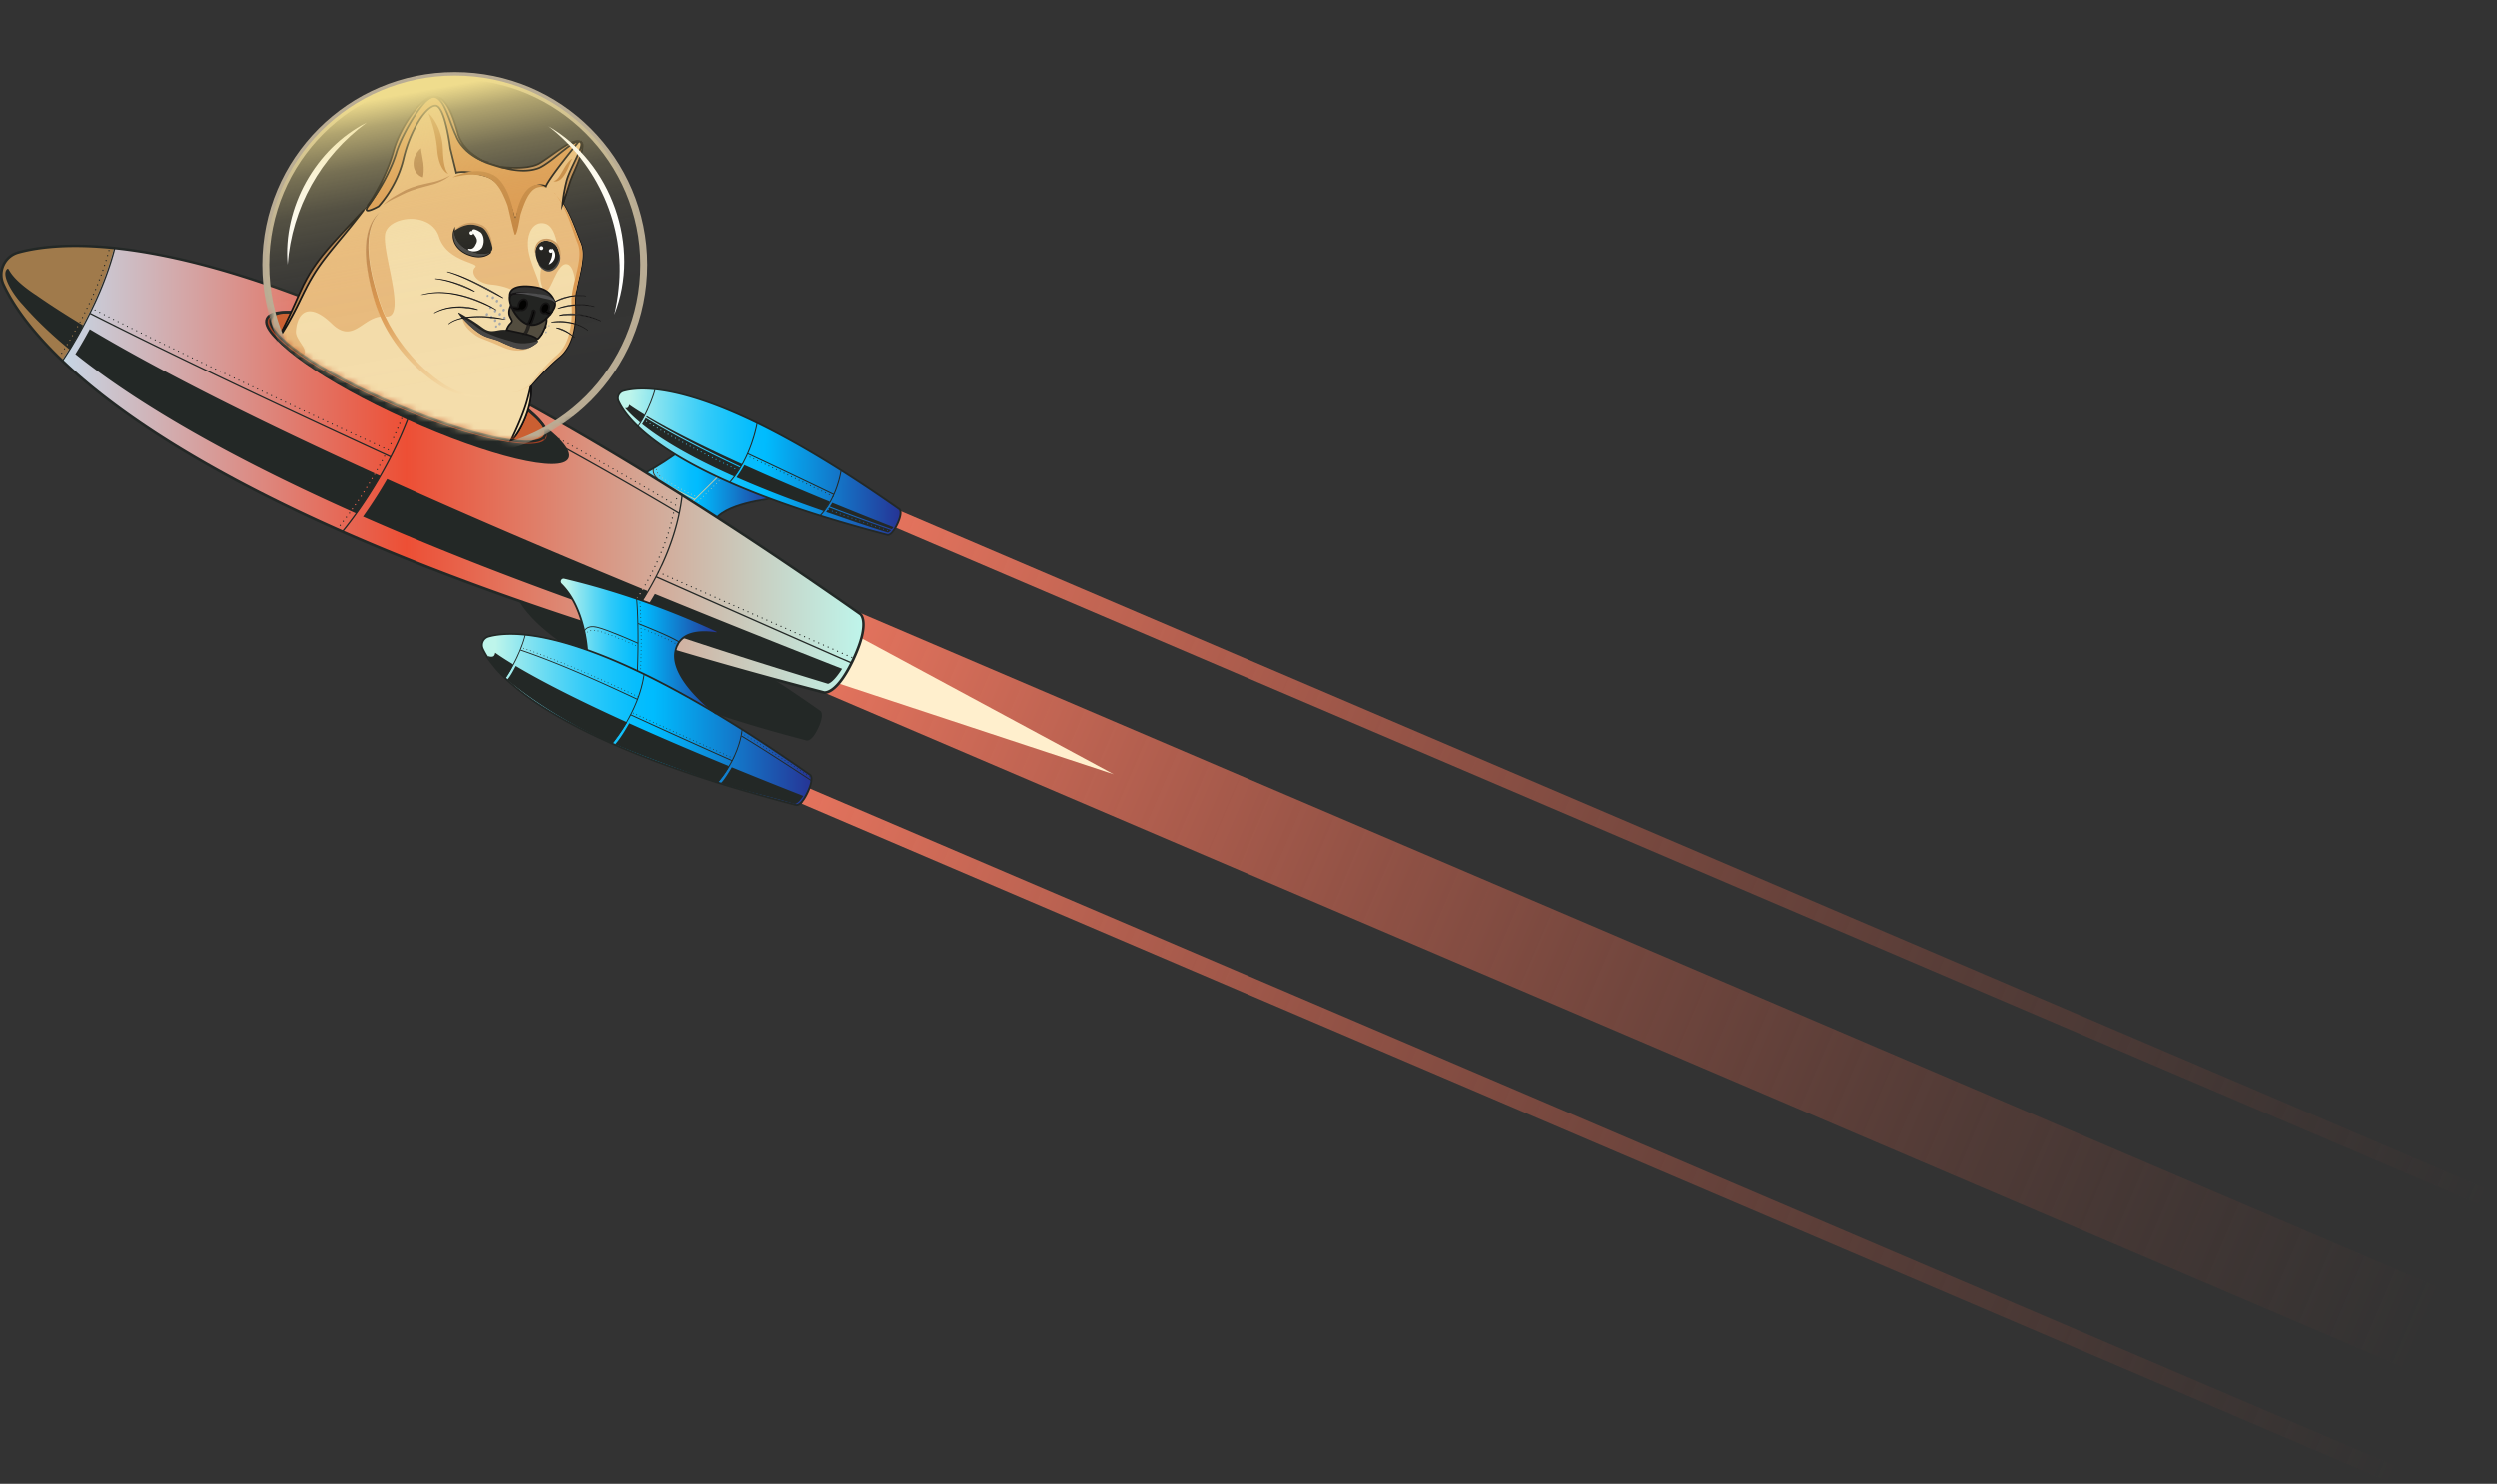 <svg xmlns="http://www.w3.org/2000/svg" width="387" height="230" fill="none"><rect width="100%" height="100%" fill="#333333" stroke="none"/><g clip-path="url(#a)"><path fill="url(#b)" d="m139.405 79.17 246.65 105.408-1.044 2.442L138.362 81.611z"/><path fill="url(#c)" d="m125.33 122.145 246.649 105.409-1.043 2.441-246.649-105.408z"/><path fill="url(#d)" d="M131.894 94.42 378.543 199.83l-5.32 12.45-246.65-105.408z"/><path fill="#FFEFCD" d="m130.272 97.196-3.796 7.606 46.131 15.219z"/></g><path fill="#232826" d="M80.957 90.374c-.407.11-.748.395-.924.78a1.45 1.45 0 0 0 0 1.21c1.694 3.663 9.481 13.177 44.985 22.426.143.033.869.099 1.815-1.946.945-2.046.429-2.563.308-2.651-30.016-21.106-42.301-20.886-46.195-19.82z"/><path fill="#C9CDA9" d="m95.554 74.7 16.212 11.527s-2.54-2.21-1.144-5.224 9.261-3.662 9.261-3.662l-14.32-7.546s-7.039 5.357-10.009 4.906"/><path fill="url(#e)" d="m105.563 69.795 14.32 7.546s-7.897.703-9.261 3.662 1.144 5.224 1.144 5.224L95.554 74.701c1.386.209 3.652-.847 5.687-2.024-.088.341-.11 1.034.902 1.793 1.077.814 4.135 2.332 5.466 2.98-1.727 1.672-2.849 2.717-2.871 2.728l.099.1s3.069-2.85 6.863-6.677l-.099-.099a285 285 0 0 1-3.882 3.839c-1.309-.638-4.411-2.178-5.489-2.992-1.187-.891-.868-1.65-.791-1.793.154-.088.297-.176.451-.264a.07.07 0 0 0 .099-.022v-.044a49 49 0 0 0 3.585-2.43zm2.156 7.028s-.077 0-.088.034c-.022.032 0 .076.033.088.033.022.077 0 .099-.033.022-.034 0-.078-.033-.1zm-.506-.252s-.077 0-.099.033 0 .077.033.099.077 0 .088-.033c0 0 0-.077-.033-.1zm-.506-.253s-.077 0-.099.033 0 .077.033.099.077 0 .099-.033c0 0 0-.077-.033-.1m-.506-.264s-.077 0-.099.033 0 .077.033.099.077 0 .099-.033c0 0 0-.077-.033-.1m-.506-.253s-.077 0-.099.033 0 .077.033.099.077 0 .099-.033c0 0 0-.077-.033-.1m-.506-.264s-.077 0-.099.033 0 .077.033.099.077 0 .099-.033c0 0 0-.077-.033-.1m-.495-.275s-.077 0-.099.033a.09.09 0 0 0 .033.099c.033.022.077 0 .099-.033 0 0 0-.077-.033-.1m-.495-.275s-.077 0-.099.022c-.022.033 0 .077.022.099.033.022.077 0 .099-.022 0 0 0-.077-.033-.1zm-.495-.275s-.077 0-.099.022c-.022.033 0 .077.022.099.033.022.077 0 .099-.022 0 0 0-.077-.022-.1m-.473-.297s-.077-.011-.099.022a.07.07 0 0 0 .022.099c.033.022.077 0 .099-.022 0 0 0-.077-.022-.1m-.473-.32s-.077-.021-.099.012-.022.077.011.099.077.01.099-.011v-.011a.09.09 0 0 0-.022-.088zm-.407-.362s-.077-.033-.098 0a.07.07 0 0 0 0 .099c.021.033.065.033.098 0 0 0 0-.011.011-.022.011-.022 0-.055-.011-.077m-.428-.473s-.044.066-.033.099q.033.05.099.033c.011 0 .022-.022.033-.033v-.066a.09.09 0 0 0-.099-.033m-.121-.539s-.066.033-.066.077.033.066.077.066c.022 0 .044-.022.055-.044v-.033c0-.044-.033-.066-.077-.066zm3.508 7.721s-.033.066 0 .1q.05.048.099 0s.011-.012.011-.023c.011-.022 0-.055-.011-.077-.022-.033-.066-.033-.099 0m.517-.385s-.066-.033-.099 0a.07.07 0 0 0 0 .1.07.07 0 0 0 .099 0s.011-.012.011-.023c.011-.022 0-.055-.011-.077m.418-.385s-.077-.033-.099 0c-.033.022-.033.066 0 .1q.05.048.099 0s0-.012.011-.023c.011-.022 0-.055-.011-.077m.407-.396s-.077-.033-.099 0c-.033.022-.033.066 0 .1.022.032.066.032.099 0 0 0 0-.012.011-.023.011-.022 0-.055-.011-.077m.407-.385s-.066-.033-.099 0c-.033.022-.033.066 0 .1q.05.048.099 0s.011-.012.011-.023c.011-.022 0-.055-.011-.077m.418-.396s-.077-.022-.099 0a.07.07 0 0 0 0 .1q.05.048.099 0s.011-.012.011-.023c.011-.022 0-.055-.011-.077m.396-.396s-.066-.033-.099 0c-.033.022-.033.077 0 .1.022.032.077.032.099 0 0 0 .011-.012.011-.023.011-.022 0-.055-.011-.077m.418-.396s-.077-.033-.099 0c-.033.022-.022.077 0 .1a.07.07 0 0 0 .099 0s.011-.012.011-.023c.011-.022 0-.055-.011-.077m.308-.395s-.022.076 0 .098c.022.033.077.033.099 0 0 0 .011-.01.011-.022.011-.022 0-.055-.011-.076-.022-.034-.066-.034-.099 0m.506-.386s-.077-.032-.099 0c-.033.023-.033.067 0 .1.022.032.066.032.099 0 0 0 .011-.012.011-.023.011-.021 0-.054-.011-.076m.407-.395s-.077-.033-.099 0q-.05.05 0 .099c.022.033.066.033.099 0 0 0 .011-.011.011-.022.011-.022 0-.055-.011-.077m.396-.407s-.077-.022-.099 0c-.033.022-.022.077 0 .099s.077.022.099 0c0 0 0-.011.011-.022.011-.022 0-.055-.011-.077m.407-.396s-.077-.033-.099 0-.033.077 0 .099.077.022.099 0c0 0 .011-.011.011-.022.011-.022 0-.055-.011-.077m.395-.396s-.077-.022-.099 0c-.033.022-.033.077 0 .099.022.033.066.033.099 0 0 0 .011-.011.011-.022.011-.022 0-.055-.011-.077m.407-.396s-.077-.033-.099 0-.033.077 0 .099.077.033.099 0c0 0 .011-.011.011-.022.011-.022 0-.055-.011-.077m.407-.407s-.077-.033-.099 0c-.033.022-.033.066 0 .099s.077.033.099 0c0 0 0-.011.011-.022.011-.022 0-.055-.011-.077m.396-.396s-.077-.022-.099 0a.07.07 0 0 0 0 .099.07.07 0 0 0 .099 0s.011-.011.011-.022c.011-.022 0-.055-.011-.077"/><path fill="#232826" d="M119.925 77.428c-.077 0-7.831.737-9.151 3.586-1.33 2.881 1.012 4.971 1.111 5.059l-.187.209s-2.606-2.31-1.177-5.39c1.386-3.002 9.052-3.717 9.382-3.75zM105.687 69.849c-.286.22-7.127 5.39-10.119 4.938l.044-.275c2.882.44 9.833-4.828 9.899-4.883l.176.23z"/><path fill="#232826" d="M102.349 73.82s0-.054-.011-.076c0 0-.077-.033-.099 0 0 0-.033.066 0 .099 0 0 .066.033.099 0 0 0 0-.011.011-.022m-.33-.45v-.066s-.066-.044-.099-.033c0 0-.044.066-.033.099 0 0 .055.044.099.033.011 0 .022-.022.033-.033m-.165-.54v-.032s-.033-.066-.077-.066c0 0-.066.033-.066.077 0 0 .033.066.077.066.022 0 .044-.022.055-.044zM101.325 72.467l.121.077s-.451.737.539 1.617l-.121.077c-1.045-.957-.539-1.76-.539-1.77"/><path fill="url(#f)" d="M95.919 62.216c1.451 3.124 8.413 12.066 41.651 20.722 0 0 .638.154 1.507-1.716s.341-2.255.341-2.255C111.317 59.203 99.999 59.676 96.678 60.6a1.174 1.174 0 0 0-.748 1.627z"/><path fill="url(#g)" d="M139.416 78.956s.506.374-.297 2.156c.429-1.001-.099-1.32-.099-1.32-29.19-17.4-39.584-18.929-42.51-18.874-.308 0-.506.121-.594.297.144-.297.407-.55.748-.638 3.322-.924 14.64-1.386 42.741 18.368z"/><path fill="#232826" d="M99.92 64.284c.099.032-.21.593-.341.813-.1.165-.308.44-.352.396l-.231-.198a20 20 0 0 1-2.101-2.045.5.5 0 0 0 .418-.033c.143-.088.209-.286.23-.473.55.385 1.244.846 2.113 1.374.088.056.165.11.264.154zM128.583 77.779c.132.033-.462.902-.693 1.22-.066.1-.154.232-.264.232-.099-.033-.198-.066-.297-.11-5.191-1.793-9.525-3.509-13.165-5.115a21 21 0 0 0 1.221-1.903 394 394 0 0 0 12.923 5.555c.099.033.187.077.286.11zM129.289 76.592l-.066.143a1129 1129 0 0 0-13.374-6.346l.066-.143c4.004 1.87 8.502 4.003 13.374 6.346M129.18 77.01s0-.089-.033-.11c0 0-.088 0-.11.043 0 0 0 .088.033.11 0 0 .088 0 .11-.033zm-.583-.287s0-.088-.033-.11c0 0-.088 0-.11.033 0 0 0 .088.044.11 0 0 .088 0 .11-.033zm-.583-.275s0-.088-.033-.11c0 0-.088 0-.11.033 0 0 0 .088.044.11 0 0 .088 0 .11-.033zm-.582-.275s0-.088-.033-.11c0 0-.088 0-.11.033 0 0 0 .088.033.11 0 0 .088 0 .11-.044zm-.583-.286s0-.088-.033-.11c0 0-.088 0-.11.033 0 0 0 .088.044.11 0 0 .088 0 .11-.044zm-.583-.275s0-.088-.044-.11c0 0-.088 0-.11.044 0 0 0 .088.033.11 0 0 .088 0 .11-.033zm-.583-.275s0-.088-.044-.11c0 0-.088 0-.11.044 0 0 0 .088.033.11 0 0 .088 0 .11-.033zm-.583-.286s0-.088-.033-.11c0 0-.088 0-.11.044 0 0 0 .088.033.11.044.022.088 0 .11-.033zm-.583-.275s0-.088-.044-.11c0 0-.088 0-.11.044 0 0 0 .088.033.11 0 0 .088 0 .11-.033zm-.583-.275s0-.088-.044-.11c0 0-.088 0-.11.044 0 0 0 .088.033.11s.088 0 .11-.032zm-.583-.285s0-.088-.044-.11c0 0-.088 0-.11.044 0 0 0 .087.033.11.044.021.088 0 .11-.034zm-.583-.275s0-.088-.044-.11c0 0-.088 0-.11.043 0 0 0 .089.033.11.044.023.088 0 .11-.032zm-.583-.275s0-.088-.044-.11c0 0-.088 0-.11.044 0 0 0 .088.033.11 0 0 .088 0 .11-.033zm-.583-.275s0-.088-.044-.11c0 0-.088 0-.11.044 0 0 0 .088.033.11 0 0 .088 0 .11-.033zm-.583-.286s0-.088-.044-.11c0 0-.088 0-.11.044 0 0 0 .088.033.11 0 0 .088 0 .11-.033zm-.594-.264s0-.088-.044-.11c0 0-.088 0-.11.044 0 0 0 .088.033.11 0 0 .088 0 .11-.033zm-.583-.286s0-.088-.044-.11c0 0-.088 0-.109.044 0 0 0 .088.032.11.044.022.088 0 .11-.033zm-.582-.275s0-.088-.044-.11c0 0-.088 0-.11.044 0 0 0 .088.044.11.033.022.088 0 .11-.044m-.583-.275s0-.088-.044-.11c0 0-.088 0-.11.044 0 0 0 .088.044.11.033.022.088 0 .11-.044m-.583-.275s0-.088-.044-.1c0 0-.088 0-.11.034 0 0 0 .088.033.11 0 0 .088 0 .11-.044zm-.583-.275s0-.088-.044-.1c0 0-.088 0-.11.034 0 0 0 .088.033.11 0 0 .088 0 .11-.044zm-.594-.275s0-.088-.044-.1c0 0-.088 0-.11.034 0 0 0 .088.033.11 0 0 .088 0 .11-.044zm-.583-.275s0-.088-.044-.11c0 0-.088 0-.11.044 0 0 0 .088.044.11.033.022.088 0 .11-.044M100.12 64.811c3.531 2.178 8.447 4.774 14.662 7.71-.077.132-.154.253-.231.374 0 0 0-.01-.011-.022-.044-.022-.088 0-.11.033-.022.044 0 .088.033.11-.209.33-.418.627-.594.87-.044-.012-.077-.034-.121-.056-.099-.044-.187-.088-.286-.12-7.028-3.146-11.307-5.852-13.913-7.953.153-.253.351-.572.56-.957zm13.826 7.787s-.088 0-.11.033c-.022.044 0 .088.033.11.044.022.088 0 .11-.033.022-.044 0-.088-.033-.11m-.583-.286s-.088 0-.11.033c-.022.044 0 .088.033.11.044.022.088 0 .11-.033.022-.044 0-.088-.033-.11m-.583-.286s-.088 0-.11.033c-.022.044 0 .088.033.11s.088 0 .11-.033c.022-.044 0-.088-.033-.11m-.572-.275s-.088 0-.11.033c-.022.044 0 .088.033.11s.088 0 .11-.033c.022-.044 0-.088-.033-.11m-.583-.297s-.088 0-.11.034c-.022.043 0 .088.033.11s.088 0 .11-.034c.022-.043 0-.087-.033-.11m-.583-.285s-.088 0-.11.032c-.022.045 0 .089.033.11s.088 0 .11-.033c.022-.044 0-.088-.033-.11m-.572-.287s-.088 0-.11.033c-.022.044 0 .088.033.11s.088 0 .11-.032c.022-.044 0-.088-.033-.11m-.583-.296s-.088 0-.11.033 0 .088.033.11.088 0 .11-.033c0 0 0-.088-.033-.11m-.572-.286s-.088 0-.11.033c-.022.044 0 .088.033.11.044.022.088 0 .11-.033.022-.044 0-.088-.033-.11m-.572-.297s-.088 0-.11.033c-.022.044 0 .088.033.11.044.022.088 0 .11-.033 0 0 0-.088-.033-.11m-.572-.297s-.088 0-.11.033c-.022.044 0 .088.033.11.044.022.088 0 .11-.033s0-.088-.033-.11m-.572-.297s-.088 0-.11.033c-.022.044 0 .088.033.11s.088 0 .11-.033c0 0 0-.088-.033-.11m-.571-.297s-.088 0-.11.033 0 .088.033.11c.044.022.088 0 .11-.033.022-.044 0-.088-.033-.11m-.572-.308s-.088 0-.11.033c-.022.044 0 .088.033.11.044.022.088 0 .11-.033 0 0 0-.088-.033-.11m-.572-.308s-.088 0-.11.033c-.022.044 0 .088.033.11s.088 0 .11-.033c0 0 0-.088-.033-.11m-.572-.308s-.088 0-.11.033c-.022.044 0 .088.033.11 0 0 .088 0 .11-.033 0 0 0-.088-.033-.11m-.561-.308s-.088 0-.11.033c-.022.044 0 .088.033.11s.088 0 .11-.033c0 0 0-.088-.033-.11m-.572-.308s-.088 0-.11.033 0 .088.033.11c.044.022.088 0 .11-.033 0 0 0-.088-.033-.11m-.561-.319s-.088 0-.11.033c-.022.044 0 .088.033.11.044.022.088 0 .11-.033 0 0 0-.088-.033-.11m-.561-.319s-.088 0-.11.033c-.022.044 0 .088.033.11.044.022.088 0 .11-.033s0-.088-.033-.11m-.561-.319s-.088 0-.11.033c-.022.044 0 .088.033.11s.088 0 .11-.033c0 0 0-.088-.033-.11m-.55-.33s-.088 0-.11.033c-.022.044 0 .088.033.11.044.022.088 0 .11-.033 0 0 0-.088-.033-.11m-.561-.33s-.088 0-.11.033-.011.088.033.11c.033.022.088 0 .11-.033s0-.088-.033-.11m-.55-.33s-.088 0-.11.022c-.022.044 0 .088.022.11.044.022.088 0 .11-.033s0-.077-.033-.099zm-.55-.34s-.088-.012-.11.021c-.022.044 0 .088.033.11a.085.085 0 0 0 .11-.022c.022-.033 0-.077-.033-.099z"/><path fill="#232826" d="M100.284 64.503c-.033.055-.066.11-.088.165 3.52 2.178 8.447 4.774 14.661 7.71l.231-.395-.11-.056c-.099-.044-.187-.088-.275-.12-7.083-3.223-11.57-5.61-14.419-7.304M114.814 72.532l.066-.143h-.022a1 1 0 0 1-.088.143c.011 0 .022 0 .033.01zM114.559 72.984s0-.066-.022-.088c-.022.043-.055.088-.077.132.044.01.088 0 .099-.034zM128.532 78.693a335 335 0 0 0 9.579 3.508c-.165.176-.352.341-.506.374-3.53-1.067-6.588-2.177-9.557-3.19.143-.197.308-.428.484-.692m-.055.385s0-.1-.044-.11c-.044-.011-.088 0-.099.044s0 .088.044.099c0 0 .088 0 .099-.044zm.604.23s0-.098-.044-.11c-.044-.01-.087 0-.098.045-.011.044-.001.088.043.099.044.01.088 0 .099-.044zm.605.22s0-.098-.044-.11c-.044-.01-.088 0-.099.045-.011.044 0 .088.044.099.044.01.088 0 .099-.044zm.605.22s0-.098-.044-.11c-.044-.01-.088 0-.099.056-.011.044 0 .088.044.099.044.01.088 0 .099-.044m.605.22s0-.087-.055-.11c-.044-.01-.088 0-.099.045-.011.044 0 .088.044.099.044.01.088 0 .099-.044zm.605.22s0-.098-.044-.11c-.044-.01-.088 0-.099.045-.011.044 0 .088.044.099.044.01.088 0 .099-.044zm.616.22s0-.098-.044-.11c-.044-.01-.088 0-.11.056-.011.044 0 .088.044.099.044.01.088 0 .099-.044zm5.345 1.848s0 .088.044.1c.044.01.077 0 .099-.045 0 0 0-.099-.044-.11s-.088 0-.099.055m-.615-.209s0 .088.044.1c.044.01.077 0 .099-.045 0 0 0-.099-.044-.11s-.088 0-.099.055m-.605-.209s0 .089.044.1c.044.01.088 0 .099-.044 0 0 0-.089-.044-.1-.044-.01-.088 0-.099.044m-.616-.209s0 .088.044.1c.044.01.077 0 .099-.044 0 0 0-.1-.044-.11-.044-.011-.088 0-.099.054m-.616-.209s0 .088.044.1c.044.01.088 0 .099-.044s0-.088-.044-.1c-.044-.01-.088 0-.099.044m-.605-.208s0 .087.044.099c.044.01.077 0 .099-.044 0 0 0-.1-.044-.11-.044-.011-.088 0-.099.055m-.616-.22s0 .088.044.099c.044.01.088 0 .099-.044s0-.088-.044-.1c-.044-.01-.088 0-.099.045m-.605-.21s0 .089.044.1c.044.01.077 0 .099-.044 0 0 0-.1-.044-.11-.044-.011-.088 0-.099.044zm-.616-.22s0 .089.055.11q.066.02.099-.043s0-.1-.044-.11c-.044-.011-.088 0-.099.044zM138.485 81.75l-.308-.12a627 627 0 0 1-9.184-3.685c-.121.22-.253.418-.374.605a280 280 0 0 0 9.613 3.508c.143-.176.253-.319.253-.319z"/><path fill="#232826" d="M115.781 70.76c-.638 1.364-1.485 2.816-2.618 4.092l-.121-.11c3.344-3.761 4.235-9.096 4.235-9.15l.165.021s-.396 2.431-1.661 5.148M100.462 63.546c-.396.858-.89 1.782-1.495 2.629l-.132-.088c1.781-2.508 2.639-5.676 2.639-5.709l.154.044s-.385 1.441-1.177 3.135zM129.222 76.922c-.484 1.045-1.144 2.144-2.046 3.101l-.121-.11c2.651-2.804 3.223-6.918 3.223-6.962l.165.022s-.264 1.88-1.221 3.949"/><path fill="#232826" d="M139.498 78.847c-27.859-19.589-39.254-19.391-42.862-18.39a1.31 1.31 0 0 0-.846.715 1.3 1.3 0 0 0 0 1.11c1.572 3.4 8.787 12.22 41.75 20.8.077.021.77.131 1.672-1.794.891-1.924.352-2.386.297-2.43zm-1.892 3.96c-32.842-8.547-40.002-17.29-41.563-20.645a1 1 0 0 1 0-.87c.131-.274.373-.483.66-.56 3.574-.99 14.87-1.166 42.619 18.346 0 0 .407.395-.374 2.09-.781 1.693-1.342 1.638-1.342 1.638"/><path fill="url(#h)" d="M.535 44.08c4.421 9.547 25.682 36.846 127.188 63.287 0 0 1.936.473 4.598-5.247s1.034-6.896 1.034-6.896C47.543 34.874 12.975 36.315 2.834 39.11c-2.123.583-3.223 2.959-2.3 4.96z"/><path fill="#A07A4B" d="M17.675 38.416C15.398 47.314 9.91 55.41 9.59 55.871c-5.258-5.037-7.82-9.107-9.063-11.78-.924-2.001.176-4.377 2.299-4.97 2.837-.782 7.589-1.464 14.848-.705"/><path fill="#232826" d="M133.456 95.059C96.49 69.058 64.968 51.647 39.77 43.31c-20.909-6.918-32.16-5.708-37-4.377A3.77 3.77 0 0 0 .35 40.99a3.78 3.78 0 0 0 0 3.178c2.112 4.565 8.47 13.924 27.266 25.396 22.646 13.825 56.313 26.606 100.055 38 .088.022 2.134.451 4.817-5.356s1.045-7.094.968-7.15M.714 44.003a3.4 3.4 0 0 1 0-2.849 3.36 3.36 0 0 1 2.166-1.847c4.807-1.32 15.96-2.519 36.769 4.366C64.803 52 96.28 69.4 133.225 95.367c.011.01 1.43 1.21-1.1 6.654-2.518 5.444-4.355 5.147-4.366 5.136-43.698-11.383-77.332-24.153-99.945-37.945C9.117 57.806 2.804 48.524.714 44.003"/><path fill="#232826" d="M130.52 103.682s-1.221 2.045-2.178 2.331c-10.767-3.266-20.633-6.445-29.685-9.546a47 47 0 0 0 2.871-4.389c8.612 3.53 17.938 7.27 28.057 11.241l.924.363zM61.787 68.553c-3.827 8.271-8.612 13.903-8.678 13.98l-.154-.133c.11-.12 10.823-12.747 12.979-28.024l.198.033c-.726 5.136-2.42 9.976-4.345 14.144M14.727 47.093c-2.387 5.159-4.939 8.843-4.972 8.898l-.165-.11c.055-.088 5.764-8.348 8.095-17.477l.198.055c-.78 3.069-1.946 6.039-3.156 8.645zM102.66 87.701c-2.926 6.314-6.71 10.548-6.764 10.614l-.143-.132c.088-.099 8.568-9.59 9.888-21.337l.198.022c-.44 3.96-1.694 7.666-3.168 10.844z"/><path fill="#232826" d="M11.673 54.891a66 66 0 0 0 2.233-3.871c8.688 5.18 22.426 12.472 44.038 22.305.275.132.561.264.847.385l.165.077a68 68 0 0 1-3.74 5.829c-.12-.044-.066-.022-.176-.077-.297-.132-.572-.253-.858-.385-21.447-9.602-34.524-17.873-42.498-24.263zm43.004 23.922s-.11-.022-.142.022a.104.104 0 0 0 .022.143c.043.033.11.022.142-.022l.011-.01c.022-.045 0-.1-.033-.122zm.462-.649s-.11-.022-.143.022a.104.104 0 0 0 .022.143c.044.033.11.022.143-.022v-.01c.022-.045 0-.1-.033-.122zm.451-.66s-.11-.022-.132.022a.104.104 0 0 0 .022.143c.044.033.11.022.143-.022.022-.055 0-.11-.033-.132zm.44-.67s-.11-.023-.132.032c-.033.044-.01.11.033.132.044.033.11.022.132-.033v-.01c.022-.045 0-.1-.044-.122zm.43-.672s-.11-.022-.133.033c-.022.055-.01.11.033.143s.11.011.132-.033c.022-.055 0-.11-.044-.143zM58.02 73.6s.11.01.132-.033 0-.11-.033-.132c-.044-.022-.11-.011-.132.033-.033.044-.011.11.033.132m-.396.682s.11.01.132-.033c0 0 0-.11-.033-.143-.044-.022-.11 0-.143.033-.022.044-.01.11.033.132zm-.418.693s.11.01.143-.033c0 0 0-.11-.033-.143a.12.12 0 0 0-.143.033c-.033.044-.01.11.033.143m-.418.681s.11.011.143-.032a.13.13 0 0 0-.033-.143c-.044-.033-.11-.011-.143.032-.033.044-.01.11.033.143M61.56 66.33s0 .11.055.132c.044.022.11 0 .132-.056 0 0 0-.11-.055-.132s-.11 0-.132.055M59.154 71.367s0 .11.044.143c.055.022.11 0 .132-.044 0 0 0-.11-.044-.132-.055-.022-.11 0-.143.044zM61.243 67.056s0 .11.055.132c.044.022.11 0 .132-.055 0 0 0-.11-.055-.132s-.11 0-.132.044zM60.505 68.739s0 .11.044.132.11 0 .132-.044c.022-.055 0-.11-.044-.132-.055-.022-.11 0-.132.044M60.912 67.782s0 .11.055.132.11 0 .132-.044c.022-.055 0-.11-.044-.132-.055-.022-.11 0-.132.044zM59.516 70.664s0 .11.044.132c.055.021.11 0 .132-.045a.106.106 0 0 0-.044-.132.106.106 0 0 0-.132.044M58.768 72.07s0 .11.044.133c.044.022.11.01.132-.033 0 0 0-.11-.044-.132s-.11 0-.143.044zM53.114 80.77s-.022.11.022.144.11.022.143-.022v-.022s.022-.088-.022-.121a.115.115 0 0 0-.143.01zM52.125 82.014s-.033.099.01.143c.044.033.11.033.144 0v-.022s.021-.088-.012-.121c-.044-.033-.11-.033-.132.01zM53.598 80.133s-.022.11.022.142c.044.033.11.022.143-.022v-.022s.011-.087-.022-.12c-.044-.034-.11-.023-.132.021zM58.385 72.764s0 .11.033.132c.044.022.11.011.132-.033 0 0 0-.11-.044-.132s-.11 0-.132.033zM54.082 79.484s-.022.11.022.143.11.022.143-.022v-.022s.011-.088-.022-.12c-.044-.034-.11-.023-.132.021zM52.63 81.398s-.022.11.022.143.099.022.143-.011c0 0 0-.011.011-.022.022-.044 0-.088-.033-.121a.115.115 0 0 0-.143.01M64.674 56.453a.1.1 0 0 0 .077.12c.044 0 .099-.01.11-.054v-.022a.101.101 0 1 0-.198-.044zM64.51 57.233s.022.11.077.121c.044 0 .088-.01.11-.055v-.022s-.011-.11-.066-.12a.1.1 0 0 0-.121.076M64.332 58.014s.022.11.077.121c.044.011.088 0 .11-.055v-.022s-.011-.11-.066-.12c-.055-.012-.11.01-.121.065zM64.148 58.784s.022.11.077.121c.044.011.1-.011.11-.055.011-.066-.022-.121-.077-.132s-.11.011-.12.077zM64.973 54.892s.022.11.077.11c.044 0 .088-.011.11-.055v-.022c0-.055-.033-.11-.077-.121-.055 0-.11.033-.11.088M65.095 54.099c0 .055.033.11.088.11a.14.14 0 0 0 .11-.055v-.022c0-.055-.033-.11-.088-.11s-.11.033-.11.088zM64.827 55.672s.022.11.077.121a.14.14 0 0 0 .11-.055v-.022s-.01-.11-.077-.12c-.055 0-.11.021-.12.076zM61.87 65.593s0 .11.055.132.11 0 .132-.055c0 0 0-.11-.055-.132s-.11 0-.132.055M63.939 59.555s.01.11.066.12a.11.11 0 0 0 .12-.054v-.011c.012-.055-.01-.11-.065-.121s-.11.01-.121.066M62.992 62.602s0 .11.066.132c.055.021.11 0 .12-.067.023-.055 0-.11-.065-.12-.055-.022-.11 0-.132.055zM63.246 61.854s.01.11.066.12c.055.012.099 0 .12-.054.012-.066 0-.121-.065-.143-.055-.011-.11.01-.121.066zM63.49 61.083s.01.11.066.121c.044.022.099 0 .12-.055.012-.066-.01-.12-.065-.132-.055-.01-.11 0-.132.066zM63.72 60.325s.01.11.065.12c.044.012.1 0 .121-.054.011-.066-.01-.121-.066-.143-.055-.011-.11.01-.12.066zM62.166 64.845s0 .11.055.132c.044.022.11 0 .132-.055s0-.12-.055-.132c-.055-.022-.11 0-.132.055M62.452 64.108s0 .11.055.132c.044.022.1 0 .121-.055.022-.055 0-.12-.055-.132-.044-.022-.11 0-.132.055zM62.727 63.36s0 .11.066.12c.055.023.1 0 .121-.054.022-.055 0-.121-.066-.132-.055-.022-.11 0-.132.055zM99.745 91.397v-.044c.187.077.374.154.55.22.418.11-1.43 2.75-2.123 3.74-.22.308-.582.803-.626.77-.309-.1-.803-.275-1.111-.374-15.838-5.489-29.092-10.713-40.178-15.607a72 72 0 0 0 3.74-5.83c11.042 5.005 24.075 10.625 39.44 16.96.055.022.11.044.154.066 0 0-.022 0-.022.022-.022.044-.01.11.033.132a.12.12 0 0 0 .143-.033zm-2.661 3.883s-.11-.022-.143.022a.104.104 0 0 0 .022.143c.044.033.11.022.143-.022V95.4s.01-.088-.022-.121m.462-.649s-.11-.022-.144.022a.104.104 0 0 0 .022.143c.044.033.11.022.143-.022v-.011c.023-.044 0-.099-.032-.121zm.45-.649s-.11-.022-.142.022a.104.104 0 0 0 .022.143c.043.033.11.022.142-.022.022-.055 0-.11-.033-.132zm.451-.67s-.11-.023-.143.032c-.033.044-.022.11.033.143.044.033.11.022.143-.033 0 0 0-.11-.033-.132zm.43-.672s-.11-.01-.133.033c-.033.044-.01.11.033.143s.11.022.132-.033 0-.11-.044-.143zm.428-.682s-.11-.01-.143.033-.01.11.033.143c.044.022.11.011.132-.033.033-.044.011-.11-.033-.132zM100.363 89.924s0 .11.044.132.11.01.132-.033c0 0 0-.11-.044-.143a.106.106 0 0 0-.132.044M99.967 90.617s0 .11.033.132c.044.022.11.01.132-.033 0 0 0-.11-.044-.132s-.11-.011-.132.033zM101.098 88.505s0 .11.044.132.11 0 .132-.044a.106.106 0 0 0-.044-.132c-.055-.022-.11 0-.132.044M100.736 89.209s0 .11.044.143c.055.022.11 0 .132-.044 0 0 0-.11-.044-.132a.106.106 0 0 0-.132.044zM101.45 87.79s0 .11.044.132c.055.022.11 0 .132-.044a.106.106 0 0 0-.044-.132.106.106 0 0 0-.132.044M96.469 95.95s-.022.11.022.133c.044.033.11.022.143-.022v-.022s.022-.088-.022-.121a.104.104 0 0 0-.143.022zM101.792 87.064s0 .11.044.132.11 0 .132-.055c.022-.044 0-.11-.055-.132s-.11 0-.132.044zM95.479 97.205s-.033.11.01.143c.045.033.11.033.133-.011 0 0 0-.011.01-.022.023-.044 0-.088-.032-.121a.115.115 0 0 0-.143.01zM95.974 96.578s-.022.11.022.143.11.022.143-.011c0 0 0-.011.011-.022.022-.044 0-.088-.033-.121a.115.115 0 0 0-.143.01M94.96 97.81s-.033.1 0 .143a.116.116 0 0 0 .143 0l.022-.022c.022-.033 0-.088-.022-.12-.044-.034-.11-.034-.143 0M103.957 81.08s.011.11.077.122a.11.11 0 0 0 .121-.055v-.011a.1.1 0 0 0-.077-.121c-.055-.011-.11.01-.121.077zM104.156 80.3s.022.11.077.12c.044 0 .099-.01.11-.055v-.022a.101.101 0 1 0-.198-.044zM104.33 79.53s.022.11.077.12c.044 0 .099-.01.11-.054v-.022a.101.101 0 1 0-.198-.044zM104.804 77.308c0 .055.033.11.088.11.044 0 .088-.022.099-.055v-.022a.11.11 0 0 0-.088-.11c-.055 0-.11.033-.11.088zM103.748 81.85s.011.11.066.121a.11.11 0 0 0 .121-.055c.011-.066-.011-.12-.066-.143-.055-.01-.11.011-.121.066zM103.264 83.358s0 .11.066.132c.044.01.099 0 .121-.055.011-.067 0-.121-.066-.143-.044-.022-.11.01-.121.066M102.714 84.865s0 .11.055.132c.044.022.11 0 .132-.055s0-.121-.055-.132c-.055-.022-.11 0-.132.055M103 84.117s0 .11.055.132c.055.01.11 0 .121-.055.022-.055 0-.121-.055-.132-.055-.022-.11 0-.132.055zM102.414 85.601s0 .11.055.132.11 0 .132-.055c0 0 0-.11-.055-.132-.044-.022-.11 0-.132.055M102.111 86.337s0 .11.055.132c.044.022.11 0 .132-.055s0-.11-.044-.132c-.055-.022-.11 0-.132.055zM103.519 82.61s.011.11.066.132c.055.01.099 0 .121-.055.011-.066-.011-.121-.066-.143-.055-.011-.11.01-.132.066zM60.547 70.917C40.969 61.909 25.274 54.419 13.9 48.645l.088-.176c11.373 5.774 27.068 13.264 46.635 22.272l-.088.187zM131.951 102.868l-1.793-.769a5748 5748 0 0 1-28.464-12.583l.077-.187a5748 5748 0 0 0 28.464 12.583l1.793.769zM105.355 79.496l-.099.175c-14.32-8.502-27.75-15.783-39.914-21.667l.088-.176c12.175 5.884 25.605 13.176 39.925 21.679zM61.01 70.136s0-.11-.045-.132c0 0-.11 0-.132.044 0 0 0 .11.044.132.055.022.11 0 .132-.044m-.76-.363s0-.11-.044-.132c0 0-.11 0-.132.044 0 0 0 .11.044.132s.11 0 .132-.044m-.693-.296s0-.11-.044-.133c0 0-.11 0-.131.044 0 0 0 .11.044.132.043.023.11 0 .131-.043m-.725-.342s0-.11-.044-.132c0 0-.11 0-.132.044 0 0 0 .11.044.133.044.021.11 0 .132-.045m-.726-.33s0-.11-.044-.131c0 0-.11 0-.132.044 0 0 0 .11.044.132s.11 0 .132-.044m-.726-.34s0-.11-.044-.132c0 0-.11 0-.132.044 0 0 0 .11.044.132s.11 0 .132-.044m-.726-.33s0-.11-.044-.132c0 0-.11 0-.132.044 0 0 0 .11.044.132s.11 0 .132-.044m-.726-.341s0-.11-.044-.132c0 0-.11 0-.132.044 0 0 0 .11.044.132s.11 0 .132-.044m-.726-.33s0-.11-.044-.132c0 0-.11 0-.132.044 0 0 0 .11.044.132s.11 0 .132-.044m-.726-.341s0-.11-.044-.132c0 0-.11 0-.132.044 0 0 0 .11.044.132s.11 0 .132-.044m-.726-.341s0-.11-.044-.132c0 0-.11 0-.132.044 0 0 0 .11.044.132s.11 0 .132-.044m-.726-.33s0-.11-.044-.132c0 0-.11 0-.132.044 0 0 0 .11.044.132s.11 0 .132-.044m-.726-.341s0-.11-.044-.132c0 0-.11 0-.132.044 0 0 0 .11.044.132s.11 0 .132-.044m-.726-.33s0-.11-.044-.132c0 0-.11 0-.131.044 0 0 0 .11.044.132.043.022.11 0 .131-.044m-.725-.341s0-.11-.044-.132c0 0-.11 0-.132.055 0 0 0 .11.044.132s.11 0 .132-.044zm-.726-.341s0-.11-.044-.132c0 0-.11 0-.132.044 0 0 0 .11.044.132s.11 0 .132-.044m-.715-.33s0-.11-.044-.132c0 0-.11 0-.132.044 0 0 0 .11.044.132s.11 0 .132-.044m-.726-.34s0-.11-.044-.133c0 0-.11 0-.132.044 0 0 0 .11.044.132 0 0 .11 0 .132-.044m-.726-.342s0-.11-.044-.132c0 0-.11 0-.132.044 0 0 0 .11.044.132.055.022.11 0 .132-.044m-.726-.34s0-.11-.044-.133c0 0-.11 0-.132.044 0 0 0 .11.044.132s.11 0 .132-.044m-.726-.33s0-.11-.044-.133c0 0-.11 0-.132.044 0 0 0 .11.044.132s.11 0 .132-.044m-.726-.342s0-.11-.044-.132c0 0-.11 0-.132.044 0 0 0 .11.044.132s.11 0 .132-.044m-.715-.34s0-.11-.044-.133c0 0-.11 0-.132.044 0 0 0 .11.044.132s.11 0 .132-.044m-.726-.342s0-.11-.044-.132c0 0-.11 0-.132.044 0 0 0 .11.044.132 0 0 .11 0 .132-.044m-.726-.34s0-.11-.044-.133c0 0-.11 0-.131.044 0 0 0 .11.044.132s.11 0 .131-.044m-.725-.342s0-.11-.044-.132c0 0-.11 0-.132.044 0 0 0 .11.044.132 0 0 .11 0 .132-.044m-.726-.34s0-.11-.044-.133c0 0-.11 0-.132.044 0 0 0 .11.044.133.044.022.11 0 .132-.044m-.715-.342s0-.11-.044-.132c0 0-.11 0-.132.044 0 0 0 .11.044.133.044.022.11 0 .132-.044m-.726-.34s0-.11-.044-.132c0 0-.11 0-.132.044 0 0 0 .11.044.132 0 0 .11 0 .132-.044m-.726-.341s0-.11-.044-.132c0 0-.11 0-.132.044 0 0 0 .11.044.132 0 0 .11 0 .132-.044m-.726-.341s0-.11-.044-.132c0 0-.11 0-.132.044 0 0 0 .11.044.132 0 0 .11 0 .132-.044m-.715-.341s0-.11-.044-.132c0 0-.11 0-.132.044 0 0 0 .11.044.132s.11 0 .132-.044m-.726-.341s0-.11-.044-.132c0 0-.11 0-.132.044 0 0 0 .11.044.132s.11 0 .132-.044m-.726-.341s0-.11-.044-.132c0 0-.11 0-.132.044 0 0 0 .11.044.132s.11 0 .132-.044m-.715-.341s0-.11-.044-.132c0 0-.11 0-.132.044 0 0 0 .11.044.132s.11 0 .132-.044m-.726-.352s0-.11-.044-.132c0 0-.11 0-.132.044 0 0 0 .11.044.132 0 0 .11 0 .132-.044m-.725-.341s0-.11-.044-.132c0 0-.11 0-.132.044 0 0 0 .11.044.132 0 0 .11 0 .132-.044m-.715-.352s0-.11-.044-.132c0 0-.11 0-.132.044 0 0 0 .11.044.132 0 0 .11 0 .132-.044m-.726-.341s0-.11-.044-.132c0 0-.11 0-.132.044 0 0 0 .11.044.132 0 0 .11 0 .132-.044m-.715-.341s0-.11-.044-.132c0 0-.11 0-.132.044 0 0 0 .11.044.132 0 0 .11 0 .132-.044m-.726-.352s0-.11-.044-.132c0 0-.11 0-.132.044 0 0 0 .11.044.132 0 0 .11 0 .132-.044m-.715-.34s0-.11-.044-.133c0 0-.11 0-.132.044 0 0 0 .11.044.132s.11 0 .132-.044m-.726-.353s0-.11-.044-.132c0 0-.11 0-.132.044 0 0 0 .11.044.132 0 0 .11 0 .132-.044m-.715-.34s0-.11-.044-.133c0 0-.11 0-.132.044 0 0 0 .11.044.132 0 0 .11 0 .132-.044m-.726-.353s0-.11-.044-.132c0 0-.11 0-.132.044 0 0 0 .11.044.132 0 0 .11 0 .132-.044m-.715-.34s0-.11-.044-.133c0 0-.11 0-.132.044 0 0 0 .11.044.132 0 0 .11 0 .132-.044m-.715-.353s0-.11-.044-.132c0 0-.11 0-.132.044 0 0 0 .11.044.132 0 0 .11 0 .132-.044m-.726-.352s0-.11-.044-.132c0 0-.11 0-.131.044 0 0 0 .11.044.132 0 0 .11 0 .131-.044m-.714-.352s0-.11-.044-.132c0 0-.11 0-.132.044 0 0 0 .11.044.132 0 0 .11 0 .132-.044m-.726-.34s0-.11-.044-.133c0 0-.11 0-.132.044 0 0 0 .11.044.132 0 0 .11 0 .132-.044m-.715-.352s0-.11-.044-.133c0 0-.11 0-.132.044 0 0 0 .11.044.133 0 0 .11 0 .132-.044m-.715-.352s0-.11-.044-.132c0 0-.11 0-.132.044 0 0 0 .11.044.132 0 0 .11 0 .132-.044m-.726-.352s0-.11-.044-.132c0 0-.11 0-.132.044 0 0 0 .11.044.132 0 0 .11 0 .132-.044m-.715-.352s0-.11-.044-.132c0 0-.11 0-.132.044 0 0 0 .11.044.132 0 0 .11 0 .132-.044m-.715-.363s0-.11-.044-.132c0 0-.11 0-.132.044 0 0 0 .11.044.132 0 0 .11 0 .132-.044m-.715-.352s0-.11-.044-.132c0 0-.11 0-.132.044 0 0 0 .11.044.132 0 0 .11 0 .132-.044m-.726-.352s0-.11-.044-.132c0 0-.11 0-.132.044 0 0 0 .11.044.132 0 0 .11 0 .132-.044m-.715-.352s0-.11-.044-.132c0 0-.11 0-.132.044 0 0 0 .11.044.132 0 0 .11 0 .132-.044m-.703-.363s0-.11-.044-.132c0 0-.11 0-.132.044 0 0 0 .11.043.132 0 0 .11 0 .133-.044m-.726-.352s0-.11-.044-.132c0 0-.11 0-.132.044 0 0 0 .11.044.132 0 0 .11 0 .132-.044m-.715-.352s0-.11-.044-.132c0 0-.11 0-.132.044 0 0 0 .11.044.132 0 0 .11 0 .132-.044m-.715-.363s0-.11-.044-.132c0 0-.11 0-.132.044 0 0 0 .11.044.132 0 0 .11 0 .132-.044m-.715-.363s0-.11-.044-.132c0 0-.11 0-.132.044 0 0 0 .11.044.132 0 0 .11 0 .132-.044m-.715-.363s0-.11-.044-.132c0 0-.11 0-.132.044 0 0 0 .11.044.132 0 0 .11 0 .132-.044m-.715-.352s0-.11-.044-.132c0 0-.11 0-.132.044 0 0 0 .11.044.132 0 0 .11 0 .132-.044M132.104 101.956s0-.11-.055-.132c0 0-.11 0-.132.055 0 0 0 .11.055.132s.11 0 .132-.055m-.726-.308s0-.11-.055-.132c0 0-.11 0-.132.055 0 0 0 .11.055.132s.11 0 .132-.044zm-.737-.319s0-.11-.055-.132c0 0-.11 0-.132.055 0 0 0 .11.055.132s.11 0 .132-.055m-.737-.319s0-.11-.055-.132c0 0-.11 0-.132.055 0 0 0 .11.055.132s.11 0 .132-.044zm-.726-.329s0-.11-.044-.132c0 0-.11 0-.132.055 0 0 0 .11.055.132s.11 0 .132-.044zm-.726-.319s0-.11-.055-.132c0 0-.11 0-.132.055 0 0 0 .11.055.132s.11 0 .132-.044zm-.737-.319s0-.11-.044-.132c0 0-.11 0-.132.055 0 0 0 .11.055.132.044.022.11 0 .132-.055zm-.725-.32s0-.11-.055-.131c0 0-.11 0-.132.055 0 0 0 .11.044.132.055.022.11 0 .132-.044zm-.737-.318s0-.11-.055-.132c0 0-.11 0-.132.044 0 0 0 .11.055.132s.11 0 .132-.055zm-.726-.32s0-.11-.055-.131c0 0-.11 0-.132.044 0 0 0 .11.055.132 0 0 .11 0 .132-.055zm-.726-.33s0-.11-.055-.142c0 0-.11 0-.132.055 0 0 0 .11.044.132.055.022.11 0 .132-.044zm-.737-.318s0-.11-.044-.132c0 0-.11 0-.132.055 0 0 0 .11.055.132.044.022.11 0 .132-.055zm-.726-.32s0-.11-.055-.131c0 0-.11 0-.132.055 0 0 0 .11.055.132.044.022.11 0 .132-.055m-.726-.318s0-.11-.055-.132c0 0-.11 0-.132.055 0 0 0 .11.044.132 0 0 .11 0 .132-.044zm-.737-.33s0-.11-.055-.132c0 0-.11 0-.132.044 0 0 0 .11.055.132.044.022.11 0 .132-.055zm-.726-.319s0-.11-.055-.132c0 0-.11 0-.132.055 0 0 0 .11.055.132s.11 0 .132-.044zm-.726-.319s0-.11-.055-.132c0 0-.11 0-.132.055 0 0 0 .11.044.132s.11 0 .132-.044zm-.737-.319s0-.11-.044-.132c0 0-.11 0-.132.055 0 0 0 .11.055.132.044.022.11 0 .132-.055zm-.725-.33s0-.11-.055-.132c0 0-.11 0-.132.055 0 0 0 .11.055.132 0 0 .11 0 .132-.044zm-.726-.319s0-.11-.055-.132c0 0-.11 0-.132.044 0 0 0 .11.055.132.044.022.11 0 .132-.055zm-.726-.319s0-.11-.044-.132c0 0-.11 0-.132.055 0 0 0 .11.055.132s.11 0 .132-.044zm-.737-.319s0-.11-.055-.132c0 0-.11 0-.132.055 0 0 0 .11.044.132s.11 0 .132-.044zm-.726-.33s0-.11-.055-.132c0 0-.11 0-.132.044 0 0 0 .11.055.132.044.022.11 0 .132-.055zm-.726-.319s0-.11-.055-.132c0 0-.11 0-.132.044 0 0 0 .11.044.132s.11 0 .132-.044zm-.737-.33s0-.11-.044-.132c0 0-.11 0-.132.055 0 0 0 .11.055.132.044.022.11 0 .132-.055zm-.726-.319s0-.11-.055-.132c0 0-.11 0-.132.044 0 0 0 .11.055.132.044.022.11 0 .132-.055zm-.726-.319s0-.11-.055-.132c0 0-.11 0-.132.055 0 0 0 .11.055.132s.11 0 .132-.044zm-.737-.319c.022-.055 0-.11-.055-.132 0 0-.11 0-.132.055 0 0 0 .11.044.132s.11 0 .132-.044zm-.726-.33s0-.11-.055-.132c0 0-.11 0-.132.055 0 0 0 .11.055.132 0 0 .11 0 .132-.043zm-.725-.319s0-.11-.055-.132c0 0-.11 0-.132.056 0 0 0 .11.055.132s.11 0 .132-.044zm-.737-.33s0-.11-.055-.131c0 0-.11 0-.132.055 0 0 0 .11.044.132 0 0 .11 0 .132-.044zm-.726-.318s0-.11-.044-.132c0 0-.11 0-.132.044 0 0 0 .11.044.132s.11 0 .132-.044m-.737-.33s0-.11-.055-.132c0 0-.11 0-.132.055 0 0 0 .11.055.132s.11 0 .132-.044zm-.726-.32s0-.11-.055-.131c0 0-.11 0-.132.055 0 0 0 .11.055.132s.11 0 .132-.044zm-.737-.33s0-.11-.055-.131c0 0-.11 0-.132.044 0 0 0 .11.044.132.055.022.11 0 .132-.055zm-.726-.318s0-.11-.055-.132c0 0-.11 0-.132.055 0 0 0 .11.044.132.055.022.11 0 .132-.044zm-.737-.33s0-.11-.055-.132c0 0-.11 0-.132.044 0 0 0 .11.044.132.055.022.11 0 .132-.044zm-.726-.32s0-.11-.055-.131c0 0-.11 0-.132.044 0 0 0 .11.044.132.055.022.11 0 .132-.044zm-.737-.33s0-.11-.044-.131c0 0-.11 0-.132.044 0 0 0 .11.044.132.055.022.11 0 .132-.044m-.726-.318s0-.11-.044-.132c0 0-.11 0-.132.044 0 0 0 .11.044.132.055.022.11 0 .132-.044m-.725-.33s0-.11-.044-.132c0 0-.11 0-.132.055 0 0 0 .11.055.132.044.022.11 0 .132-.055zm-.737-.33s0-.11-.044-.132c0 0-.11 0-.132.044 0 0 0 .11.044.132.055.022.11 0 .132-.044M104.818 78.353s0-.099-.044-.132c0 0-.11 0-.132.033 0 0-.011.11.033.132 0 0 .11.011.143-.033m-.693-.407s0-.099-.044-.132c0 0-.11-.011-.132.033 0 0 0 .11.033.132 0 0 .11 0 .143-.033m-.682-.407s0-.099-.044-.132c0 0-.11-.01-.132.033 0 0-.011.11.033.143 0 0 .11 0 .143-.033zm-.692-.407s0-.099-.044-.132c0 0-.11-.01-.132.033 0 0 0 .11.033.132 0 0 .11.011.143-.033m-.693-.396s0-.099-.044-.132c0 0-.11-.01-.132.033 0 0-.011.11.033.143 0 0 .11.011.143-.033zm-.682-.407s0-.099-.044-.132c0 0-.11-.01-.132.033 0 0-.011.11.033.143 0 0 .11 0 .132-.033zm-.693-.407s0-.099-.044-.132c0 0-.11-.01-.143.033 0 0-.011.11.033.132 0 0 .11 0 .132-.033zm-.693-.396s0-.099-.033-.132c0 0-.11-.01-.143.033 0 0-.011.11.033.132 0 0 .11.011.132-.033zm-.693-.407s0-.099-.044-.132c0 0-.11-.01-.132.033 0 0-.011.11.033.132 0 0 .11.011.132-.033zm-.693-.396s0-.099-.044-.132c0 0-.11 0-.132.033 0 0-.011.11.033.132 0 0 .11.011.132-.033zm-.693-.406s0-.1-.044-.132c0 0-.11-.011-.132.032 0 0-.01.11.033.133 0 0 .11 0 .132-.033zm-.693-.396s0-.1-.033-.133c0 0-.11 0-.132.034 0 0-.01.11.033.132 0 0 .11.01.132-.033m-.693-.396s0-.1-.044-.121c0 0-.11 0-.132.033 0 0-.01.11.033.132 0 0 .11 0 .132-.033zm-.693-.396s0-.1-.044-.132c0 0-.11 0-.132.033 0 0-.01.11.033.132 0 0 .11 0 .132-.033zm-.692-.396s0-.1-.044-.121c0 0-.11-.011-.133.033 0 0 0 .11.034.132 0 0 .11 0 .132-.033zm-.704-.396s0-.1-.045-.132c0 0-.11 0-.131.033 0 0-.011.11.033.132 0 0 .11 0 .131-.033zm-.693-.396s0-.1-.044-.132c0 0-.11-.011-.132.033 0 0 0 .11.033.132 0 0 .11.01.132-.033zm-.693-.385s0-.1-.044-.132c0 0-.11 0-.132.033 0 0 0 .11.033.132 0 0 .11 0 .132-.033zm-.704-.396s0-.1-.044-.132c0 0-.11-.011-.132.033 0 0 0 .11.033.132 0 0 .11 0 .132-.033zm-.693-.396s0-.1-.044-.132c0 0-.11 0-.132.033 0 0-.011.11.033.132 0 0 .11.01.132-.033zm-.693-.385s0-.11-.044-.132c0 0-.11-.011-.132.033 0 0 0 .11.044.143 0 0 .11 0 .132-.044m-.704-.396s0-.099-.044-.132c0 0-.11-.011-.132.033 0 0 0 .11.033.132 0 0 .11 0 .132-.033zm-.693-.385s0-.099-.044-.132c0 0-.11 0-.132.044 0 0 0 .11.044.132 0 0 .11.011.132-.033zm-.704-.385s0-.099-.044-.132c0 0-.11-.01-.132.033 0 0-.01.11.033.132 0 0 .11 0 .132-.033zm-.693-.385s0-.099-.044-.132c0 0-.11 0-.132.044 0 0 0 .11.033.132 0 0 .11 0 .143-.044m-.704-.385s0-.099-.044-.132c0 0-.11 0-.132.033 0 0 0 .11.033.132 0 0 .11 0 .132-.033zm-.704-.385s0-.11-.043-.132c0 0-.11 0-.133.044 0 0 0 .11.044.132 0 0 .11 0 .132-.033zm-.703-.385s0-.099-.044-.132c0 0-.11 0-.132.033 0 0 0 .11.033.132 0 0 .11 0 .132-.033zm-.704-.385s0-.099-.044-.132c0 0-.11 0-.132.033 0 0 0 .11.044.143 0 0 .11 0 .132-.044m-.693-.385s0-.099-.044-.132c0 0-.11 0-.132.044 0 0 0 .11.044.132 0 0 .11.011.132-.033zm-.704-.374s0-.099-.044-.132c0 0-.11 0-.132.033 0 0 0 .11.044.143 0 0 .11 0 .132-.044m-.704-.385s0-.11-.044-.132c0 0-.11 0-.132.044 0 0-.011.11.033.133 0 0 .11 0 .143-.044m-.704-.374s0-.099-.044-.132c0 0-.11 0-.132.044 0 0 0 .11.044.144 0 0 .11 0 .132-.044zm-.715-.384s0-.1-.044-.132c0 0-.11 0-.143.044 0 0 0 .11.044.132 0 0 .11 0 .132-.044zm-.693-.374s0-.11-.044-.132c0 0-.11 0-.132.044 0 0 0 .11.044.132 0 0 .11 0 .132-.033zm-.715-.374s0-.1-.044-.132c0 0-.11 0-.132.044 0 0 0 .11.044.132 0 0 .11 0 .132-.044m-.704-.374s0-.11-.044-.132c0 0-.11 0-.132.033 0 0 0 .11.044.143 0 0 .11 0 .132-.044m-.715-.374s0-.11-.044-.132c0 0-.11 0-.131.044 0 0-.011.11.044.132 0 0 .11.01.131-.044m-.704-.363s0-.11-.043-.132c0 0-.11 0-.133.044 0 0 0 .11.034.132 0 0 .11 0 .132-.044zm-.703-.374s0-.11-.044-.132c0 0-.11 0-.132.044 0 0 0 .11.044.132 0 0 .11 0 .132-.044m-.715-.374s0-.11-.044-.132c0 0-.11 0-.132.044 0 0 0 .11.044.132 0 0 .11 0 .132-.044m-.704-.363s0-.11-.044-.132c0 0-.11 0-.132.044 0 0 0 .11.044.132 0 0 .11 0 .132-.044m-.715-.374s0-.11-.044-.132c0 0-.11 0-.132.044 0 0 0 .11.044.132 0 0 .11 0 .132-.044m-.704-.363s0-.11-.044-.132c0 0-.11 0-.132.044 0 0 0 .11.044.132 0 0 .11 0 .132-.044m-.715-.363s0-.11-.044-.132c0 0-.11 0-.132.044 0 0 0 .11.044.132 0 0 .11 0 .132-.044m-.715-.363s0-.11-.044-.132c0 0-.11 0-.132.044 0 0 0 .11.044.132 0 0 .11 0 .132-.044m-.715-.363s0-.11-.044-.132c0 0-.11 0-.132.044 0 0 0 .11.044.132 0 0 .11 0 .132-.044m-.715-.363s0-.11-.044-.132c0 0-.11 0-.132.044 0 0 0 .11.044.132 0 0 .11 0 .132-.044m-.715-.352s0-.099-.044-.132c0 0-.11 0-.132.044 0 0 0 .11.044.132 0 0 .11 0 .132-.044m-.715-.363s0-.099-.043-.132c0 0-.11 0-.133.044 0 0 0 .11.044.132 0 0 .11 0 .132-.044m-.714-.352s0-.099-.044-.132c0 0-.11 0-.132.044 0 0 0 .11.044.132 0 0 .11 0 .132-.044m-.715-.363s0-.11-.044-.132c0 0-.11 0-.132.044 0 0 0 .11.044.132 0 0 .11 0 .132-.044m-.715-.352s0-.11-.044-.132c0 0-.11 0-.132.044 0 0 0 .11.044.132 0 0 .11 0 .132-.044m-.715-.352s0-.11-.044-.132c0 0-.11 0-.132.044 0 0 0 .11.044.132 0 0 .11 0 .132-.044m-.715-.34s0-.11-.044-.133c0 0-.11 0-.132.044 0 0 0 .11.044.133 0 0 .11 0 .132-.044m-.726-.352s0-.11-.044-.132c0 0-.11 0-.132.044 0 0 0 .11.044.131 0 0 .11 0 .132-.044M13.393 47.732s0 .11.044.132.11 0 .132-.044a.106.106 0 0 0-.044-.132c-.055-.022-.11 0-.132.044M13.041 48.446s0 .11.044.132.11 0 .132-.044c0 0 0-.11-.044-.132a.106.106 0 0 0-.132.044M13.833 47.16a.099.099 0 1 0 0-.198.099.099 0 0 0 0 .198M14.076 46.29s0 .11.044.133c.044.022.11 0 .132-.044.022-.055 0-.11-.055-.132s-.11 0-.132.055zM9.905 54.012s-.011.11.033.142c.044.033.11.011.143-.033 0 0 0-.11-.033-.132-.044-.032-.11-.01-.143.034zM9.027 55.343s-.022.11.022.142c.044.033.11.022.132-.022 0 0 0-.01.01-.022.023-.044 0-.099-.032-.12a.104.104 0 0 0-.143.022zM12.317 49.876s0 .11.044.132.11 0 .132-.044c0 0 0-.11-.044-.132a.106.106 0 0 0-.132.044M9.477 54.682s-.01.11.022.143c.044.033.11.011.143-.022a.13.13 0 0 0-.033-.143c-.044-.033-.11-.01-.132.033zM14.396 45.564s0 .11.055.132c.044.022.11 0 .132-.055 0 0 0-.11-.055-.132s-.11 0-.132.055M12.69 49.162s0 .11.043.132c.044.022.11 0 .143-.044 0 0 0-.11-.044-.133-.055-.021-.11 0-.132.044zM15.848 41.848s0 .11.066.12c.044.023.099 0 .121-.054.011-.066 0-.121-.066-.132-.055-.022-.11 0-.121.066M16.1 41.089s.01.11.065.132c.055.01.1 0 .121-.055.011-.066 0-.121-.066-.143-.055-.011-.11.01-.132.066zM15.587 42.594s0 .11.055.132c.055.011.11 0 .132-.055s0-.11-.055-.132-.11 0-.132.055M15.298 43.343s0 .11.055.132c.044.022.1 0 .121-.055.022-.055 0-.121-.055-.132-.055-.022-.11 0-.132.055zM16.796 38.8s.01.11.066.122c.044.01.099-.011.11-.055.01-.066-.011-.121-.066-.143-.055 0-.11.022-.121.077zM16.343 40.329s.011.11.066.121c.044.011.099 0 .121-.055.011-.066-.011-.121-.066-.132s-.11.011-.132.066zM16.572 39.57s.011.11.066.12c.055.012.1 0 .121-.054v-.011c.011-.055-.01-.11-.066-.121-.055-.011-.11.01-.12.066M14.713 44.828s0 .11.055.132c.044.022.11 0 .132-.055s0-.11-.055-.132-.11 0-.132.055M15.012 44.09s0 .11.055.133c.055.022.11 0 .132-.055s0-.11-.055-.132-.11 0-.132.055"/><path fill="#232826" d="M5.531 45.675c1.672 1.177 3.795 2.574 6.456 4.202.264.165.517.319.792.484.286.088-.77 1.716-1.166 2.398-.297.517-.715 1.517-.868 1.385a52 52 0 0 1-.803-.67c-2.816-2.387-4.884-4.488-6.413-6.248-1.462-1.529-3.398-4.575-2.441-5.51.45-.44-.165.913 4.443 3.97zm4.939 7.634s-.11-.011-.133.033a.12.12 0 0 0 .034.142c.043.033.11.011.143-.032 0 0 0-.11-.034-.133zm.417-.682s-.11-.011-.132.033c-.033.044-.01.11.034.132.043.032.11.01.131-.034 0 0 0-.11-.033-.131m.396-.693s-.11-.011-.132.033-.01.11.033.132c.044.033.11.01.132-.033 0 0 0-.11-.044-.132zm.396-.704s-.11-.011-.132.033-.01.11.033.132.11.01.132-.033.011-.11-.033-.132m.385-.693s-.11 0-.132.044 0 .11.033.132c.055.022.11 0 .143-.044 0 0 0-.11-.044-.132"/><path fill="url(#i)" d="M111.139 97.81c.198.088.11.385-.11.352-2.133-.341-5.719-.407-6.313 2.815-.022.121-.033.242-.044.363-.363 4.301 6.412 9.294 6.412 9.294l-4.619-2.266-15.42-7.578s-.308-6.577-4.037-10.229c-.418-.406-.055-1.11.517-.978 4.367 1.023 13.463 3.486 23.625 8.227z"/><path fill="url(#j)" d="M74.834 100.602c1.694 3.651 9.81 14.078 48.614 24.186 0 0 .737.187 1.76-2.002 1.012-2.189.396-2.639.396-2.639-32.787-23.054-46.008-22.515-49.88-21.437-.813.22-1.23 1.133-.879 1.903z"/><path fill="#232826" d="M125.681 120.026c-32.5-22.855-45.787-22.624-50-21.458a1.52 1.52 0 0 0-.968 2.1c1.837 3.96 10.251 14.255 48.703 24.263.088.022.879.143 1.913-2.089 1.034-2.233.418-2.761.352-2.816m-2.199 4.619c-38.33-9.986-46.7-20.182-48.515-24.109a1.21 1.21 0 0 1 0-1.034c.154-.33.44-.571.78-.67 4.169-1.155 17.367-1.364 49.758 21.414 0 0 .495.462-.44 2.464-.934 2.001-1.594 1.924-1.594 1.924z"/><path fill="#232826" d="M79.52 102.989c.11.033-.242.693-.396.957-.11.198-.737 1.232-.792 1.177-.1-.077-.627-.561-.715-.638-1.078-.913-1.892-2.354-2.013-2.794.374.176.737.143.88.055.165-.11.242-.33.275-.55.638.451 1.452.99 2.464 1.606.099.066.198.121.297.187M97.227 111.974c-.517.913-1.078 1.65-1.474 2.211-.044-.022-.737 1.122-.847 1.078-8.194-3.674-13.254-7.435-16.3-9.877.473-.462 1.012-1.529 1.342-2.134 3.321 1.98 8.568 4.763 16.828 8.524.11.044.209.099.319.143zM112.967 118.75c.154.044-.55 1.045-.814 1.43-.088.121-.869 1.166-1.001 1.166-.121-.044-11.537-4.092-15.772-5.961.836-.924 1.66-2.354 2.178-3.256 4.223 1.914 9.206 4.058 15.079 6.478l.33.132zM124.516 123.369s-.858 1.397-1.419 1.221c-4.114-1.243-7.886-2.012-11.34-3.2.528-.517 1.298-1.782 1.683-2.453a686 686 0 0 0 10.724 4.3l.352.143zM113.494 117.991a1321 1321 0 0 1-15.739-7.116l.055-.132c4.696 2.156 9.987 4.554 15.739 7.116zM98.89 108.356l-.067.132c-7.435-3.519-13.55-6.093-18.17-7.644l.044-.132c4.63 1.562 10.746 4.136 18.192 7.655zM125.747 120.905l-.077.121c-3.674-2.409-7.523-4.917-10.779-6.885l.077-.121c3.256 1.968 7.105 4.476 10.779 6.885M113.749 117.584s0-.077-.033-.099c0 0-.077 0-.088.033 0 0 0 .077.033.088.033.022.077 0 .099-.033zm-.517-.231s0-.077-.033-.088c0 0-.077 0-.088.033 0 0 0 .077.033.099.033.011.077 0 .099-.033zm-.517-.231s0-.077-.033-.099c0 0-.077 0-.088.033 0 0 0 .077.033.088.033.022.077 0 .099-.033zm-.517-.231s0-.077-.033-.099c0 0-.077 0-.088.033 0 0 0 .077.033.099s.077 0 .099-.033zm-.517-.231s0-.077-.033-.099c0 0-.077 0-.088.033 0 0 0 .077.033.099s.077 0 .099-.033zm-.517-.231s0-.077-.032-.099c0 0-.077 0-.088.033 0 0 0 .077.033.099.033.011.076 0 .098-.033zm-.516-.231s0-.077-.033-.099c0 0-.077 0-.088.033 0 0 0 .077.033.099s.077 0 .099-.033zm-.517-.231s0-.077-.033-.099c0 0-.077 0-.088.033 0 0 0 .077.033.099 0 0 .077 0 .099-.033zm-.517-.231s0-.077-.033-.099c0 0-.077 0-.088.033 0 0 0 .077.033.088s.077 0 .099-.033zm-.517-.231s0-.077-.033-.088c0 0-.077 0-.088.033 0 0 0 .077.033.099.033.011.077 0 .099-.033zm-.517-.231s0-.077-.033-.099c0 0-.077 0-.099.033 0 0 0 .077.033.099s.077 0 .099-.033m-.517-.231s0-.077-.033-.099c0 0-.077 0-.088.033 0 0 0 .077.033.088s.077 0 .099-.033zm-.517-.231s0-.077-.033-.099c0 0-.077 0-.088.033 0 0 0 .077.033.088.033.022.077 0 .099-.033zm-.517-.231s0-.077-.033-.099c0 0-.077 0-.099.033 0 0 0 .077.033.099.033.011.077 0 .099-.033m-.517-.231s0-.077-.033-.099c0 0-.077 0-.099.033 0 0 0 .077.033.099 0 0 .077 0 .099-.033m-.517-.242s0-.077-.033-.088c0 0-.077 0-.099.033 0 0 0 .077.033.099s.077 0 .099-.033zm-.517-.231s0-.077-.033-.099c0 0-.077 0-.099.033 0 0 0 .077.033.088.033.022.077 0 .099-.033zm-.517-.231s0-.077-.033-.099c0 0-.077 0-.099.033 0 0 0 .077.033.099s.077 0 .099-.033m-.517-.231s0-.077-.033-.099c0 0-.077 0-.099.033 0 0 0 .077.033.099 0 0 .077 0 .099-.033m-.506-.242s0-.077-.033-.099c0 0-.077 0-.099.033 0 0 0 .077.033.099s.077 0 .099-.033m-.517-.231s0-.077-.033-.099c0 0-.077 0-.099.033 0 0 0 .077.033.088s.077 0 .088-.033zm-.516-.231s0-.077-.033-.099c0 0-.077 0-.099.033 0 0 0 .077.033.099s.077 0 .099-.033m-.517-.241s0-.077-.033-.099c0 0-.077 0-.099.033 0 0 0 .077.033.099 0 0 .077 0 .099-.033m-.517-.231s0-.077-.033-.088c0 0-.077 0-.099.033 0 0 0 .077.033.088.033.022.077 0 .099-.033m-.517-.231s0-.077-.033-.099c0 0-.077 0-.099.033 0 0 0 .077.033.099s.077 0 .099-.033m-.517-.242s0-.077-.033-.099c0 0-.077 0-.099.033 0 0 0 .077.033.099s.077 0 .099-.033m-.517-.231s0-.077-.033-.099c0 0-.077 0-.099.033 0 0 0 .077.033.099s.077 0 .099-.033m-.517-.242s0-.077-.033-.099c0 0-.077 0-.1.033 0 0 0 .077.034.099.033.022.077 0 .099-.033m-.506-.231s0-.077-.033-.099c0 0-.077 0-.099.033 0 0 0 .077.033.099s.077 0 .099-.033m-.517-.242s0-.077-.033-.088c0 0-.077 0-.099.033 0 0 0 .077.033.099.033.011.077 0 .099-.033zm-.517-.231s0-.077-.033-.099c0 0-.077 0-.099.033 0 0 0 .077.033.099 0 0 .077 0 .1-.033M98.979 108.027s0-.077-.033-.088c0 0-.077 0-.088.033 0 0 0 .077.033.099 0 0 .077 0 .099-.033zm-.506-.242s0-.077-.033-.099c0 0-.077 0-.099.033 0 0 0 .077.033.099.033.011.077 0 .1-.033m-.517-.242s0-.077-.033-.099c0 0-.077 0-.099.033 0 0 0 .077.033.099 0 0 .077 0 .1-.033m-.517-.242s0-.077-.033-.099c0 0-.077 0-.088.033 0 0 0 .077.033.099s.077 0 .1-.033zm-.506-.242s0-.077-.033-.099c0 0-.077 0-.099.033 0 0 0 .077.033.099s.077 0 .1-.033m-.517-.231s0-.077-.033-.099c0 0-.077 0-.099.033 0 0 0 .077.033.099s.077 0 .1-.033m-.517-.242s0-.077-.033-.088c0 0-.077 0-.099.033 0 0 0 .077.033.099s.077 0 .1-.033zm-.517-.231s0-.077-.032-.099c0 0-.078 0-.1.033 0 0 0 .077.034.099.032.022.076 0 .098-.033m-.517-.231s0-.077-.032-.099c0 0-.078 0-.1.033 0 0 0 .077.033.088 0 0 .078 0 .088-.033zm-.516-.242s0-.077-.033-.099c0 0-.077 0-.1.033 0 0 0 .077.034.099.033.022.077 0 .099-.033m-.517-.231s0-.077-.033-.099c0 0-.077 0-.088.033 0 0 0 .077.033.099s.077 0 .099-.033zm-.506-.231s0-.077-.033-.088c0 0-.077 0-.1.033 0 0 0 .077.034.099.033.022.077 0 .099-.033zm-.528-.231s0-.077-.033-.099c0 0-.077 0-.1.033 0 0 0 .077.034.099.033.011.077 0 .099-.033m-.517-.231s0-.077-.033-.099c0 0-.077 0-.088.033 0 0 0 .077.033.099s.077 0 .099-.033zm-.517-.231s0-.077-.033-.099c0 0-.077 0-.088.033 0 0 0 .077.033.088s.077 0 .088-.033zm-.517-.22s0-.077-.033-.099c0 0-.077 0-.088.033 0 0 0 .077.033.088s.077 0 .088-.033zm-.517-.231s0-.077-.033-.099c0 0-.077 0-.088.033 0 0 0 .077.033.088 0 0 .077 0 .088-.033zm-.528-.22s0-.077-.033-.099c0 0-.077 0-.088.033 0 0 0 .077.033.088s.077 0 .088-.033zm-.517-.22s0-.077-.033-.099c0 0-.077 0-.099.033 0 0 0 .077.033.088s.077 0 .088-.033zm-.528-.22s0-.077-.033-.099c0 0-.077 0-.088.033 0 0 0 .077.033.088s.077 0 .088-.033zm-.517-.22s0-.077-.033-.099c0 0-.077 0-.088.033 0 0 0 .077.033.088s.077 0 .088-.033zm-.517-.22s0-.077-.033-.099c0 0-.077 0-.088.033 0 0 0 .077.033.088s.077 0 .088-.033zm-.528-.22s0-.077-.033-.099c0 0-.077 0-.088.033 0 0 0 .077.033.088s.077 0 .088-.033zm-.528-.209s0-.077-.032-.099c0 0-.078 0-.088.033 0 0 0 .077.043.099.034.011.078 0 .089-.033zm-.527-.209s0-.077-.044-.099c0 0-.078 0-.088.044 0 0 0 .077.032.088.034.011.078 0 .088-.033zm-.517-.209s0-.076-.044-.098c0 0-.077 0-.088.033 0 0 0 .076.033.087s.077 0 .088-.033zm-.528-.208s0-.077-.044-.099c0 0-.077 0-.088.033 0 0 0 .077.044.099.033.011.077 0 .088-.033m-.528-.209s0-.077-.044-.099c0 0-.077 0-.088.044 0 0 0 .077.044.088.033.011.077 0 .088-.033m-.54-.198s0-.077-.043-.099c0 0-.077 0-.088.044 0 0 0 .077.044.099.033.011.077 0 .088-.033zm-.527-.209s0-.077-.044-.099c0 0-.077 0-.088.044 0 0 0 .077.044.088 0 0 .077 0 .088-.033m-.528-.198s0-.077-.044-.099c0 0-.077 0-.088.044 0 0 0 .077.044.088.033.011.077 0 .088-.033m-.528-.187s0-.077-.044-.099c0 0-.077 0-.088.044 0 0 0 .077.044.088.033.011.077 0 .088-.033m-.539-.198s0-.088-.044-.099c0 0-.077 0-.088.044 0 0 0 .077.044.088.033 0 .077 0 .088-.033m-.528-.187s0-.088-.044-.099c0 0-.077 0-.088.044 0 0 0 .077.044.088 0 0 .077 0 .088-.044zm-.539-.187s0-.088-.044-.099c0 0-.077 0-.088.044 0 0 0 .077.044.088.033 0 .077 0 .088-.033M125.529 120.434s0-.066-.022-.088c0 0-.077-.011-.099.022 0 0-.011.077.022.099 0 0 .077.011.099-.022zm-.473-.319s0-.066-.022-.088c0 0-.077-.011-.099.022 0 0-.011.077.022.099 0 0 .077.011.099-.022zm-.473-.308s0-.066-.022-.088c0 0-.077 0-.099.022 0 0-.011.077.022.099 0 0 .077.011.099-.022zm-.473-.319s0-.066-.022-.088c0 0-.077-.011-.099.022 0 0-.011.077.022.099 0 0 .077.011.099-.022zm-.473-.308s0-.066-.022-.088c0 0-.077-.011-.099.022 0 0 0 .077.022.099 0 0 .077.011.099-.022zm-.473-.319s0-.066-.022-.088c0 0-.077-.011-.099.022 0 0 0 .077.022.099 0 0 .077 0 .099-.022zm-.473-.308s0-.066-.022-.088c0 0-.077-.011-.099.022 0 0-.011.077.022.099 0 0 .077.011.099-.022zm-.484-.308s0-.066-.022-.088c0 0-.076-.011-.098.022 0 0-.011.077.022.099 0 0 .077 0 .098-.022zm-.472-.319s0-.066-.022-.088c0 0-.077-.011-.099.022 0 0-.011.077.022.099 0 0 .077.011.099-.022zm-.473-.308s0-.066-.022-.088c0 0-.077 0-.099.022 0 0-.011.077.022.099 0 0 .077.011.099-.022zm-.473-.308s0-.066-.033-.088c0 0-.077-.011-.099.022 0 0-.011.077.022.099 0 0 .077.011.099-.022zm-.473-.308s0-.066-.022-.088c0 0-.077-.011-.099.022 0 0-.011.077.022.099 0 0 .077.011.099-.022zm-.484-.308s0-.066-.022-.088c0 0-.077-.011-.099.022 0 0 0 .077.022.099 0 0 .077.011.099-.022zm-.473-.308s0-.066-.022-.088c0 0-.077 0-.099.022 0 0 0 .077.022.099 0 0 .077 0 .099-.022zm-.473-.308s0-.066-.022-.088c0 0-.077 0-.099.022 0 0 0 .077.022.099 0 0 .077 0 .099-.022zm-.484-.297s0-.066-.033-.088c0 0-.077-.011-.099.022 0 0 0 .077.022.099 0 0 .077.011.099-.022zm-.473-.308s0-.066-.022-.088c0 0-.077-.011-.099.022 0 0-.011.077.022.099 0 0 .077 0 .099-.022zm-.484-.308s0-.066-.022-.088c0 0-.077 0-.099.022 0 0 0 .077.022.099 0 0 .077 0 .099-.022zm-.473-.297s0-.077-.022-.088c0 0-.077 0-.099.022 0 0-.011.077.022.099 0 0 .077 0 .099-.022zm-.484-.297s0-.077-.022-.088c0 0-.077 0-.099.022 0 0-.011.077.022.099 0 0 .077 0 .099-.022zm-.484-.297s0-.066-.022-.088c0 0-.077 0-.099.022 0 0 0 .077.022.099 0 0 .077 0 .099-.022zm-.484-.307s0-.077-.022-.088c0 0-.077 0-.099.022 0 0 0 .076.022.098 0 0 .077.011.099-.022zm-.473-.297s0-.066-.022-.088c0 0-.077 0-.099.022 0 0 0 .077.022.099 0 0 .077 0 .099-.022z"/><path fill="#232826" d="M98.272 109.961c-1.463 3.168-3.3 5.324-3.322 5.357l-.11-.088s4.125-4.862 4.95-10.691l.143.022c-.275 1.969-.924 3.817-1.661 5.411zM80.292 101.758c-.913 1.98-1.892 3.387-1.903 3.409l-.121-.077s2.2-3.189 3.09-6.665l.132.033c-.296 1.177-.747 2.31-1.21 3.311zM113.902 117.277c-1.122 2.419-2.573 4.036-2.595 4.058l-.11-.099s3.266-3.651 3.772-8.139h.143c-.165 1.529-.649 2.948-1.21 4.169z"/><path fill="#232826" d="m111.152 110.524-.165.231c-.297-.22-7.226-5.39-6.412-9.8.616-3.344 4.322-3.267 6.478-2.926 0 0 .033 0 .044-.033 0-.022 0-.044-.022-.055-10.086-4.707-19.115-7.16-23.592-8.216a.41.41 0 0 0-.473.21.43.43 0 0 0 .077.527c3.729 3.64 4.08 10.251 4.08 10.317h-.285s-.341-6.555-3.993-10.119a.72.72 0 0 1-.132-.869.68.68 0 0 1 .781-.34c4.487 1.055 13.539 3.519 23.647 8.237.154.066.22.231.176.396s-.198.253-.363.231c-2.057-.33-5.576-.418-6.159 2.695-.781 4.234 6.236 9.47 6.302 9.525z"/><path fill="#232826" d="M98.9 104.046h-.143c0-.066.286-6.457-.121-11.208h.143c.407 4.751.12 11.142.12 11.208M99.383 104.288v-.022s-.033-.077-.066-.077c0 0-.077.033-.077.066 0 0 .022.066.066.077a.07.07 0 0 0 .066-.044zm.022-.561v-.033s-.034-.066-.067-.077c0 0-.076.033-.076.066 0 0 .032.066.066.077.032 0 .054-.011.066-.044zm.01-.572v-.022s-.033-.077-.066-.077c0 0-.066.033-.077.066 0 0 .033.077.066.077.034 0 .056-.011.067-.044zm.022-.572v-.022s-.032-.077-.066-.077c0 0-.076.033-.066.066 0 0 .033.077.066.077.034 0 .056-.011.067-.044m.011-.561v-.033s-.032-.077-.066-.077c0 0-.077.033-.077.066 0 0 .033.066.066.077a.07.07 0 0 0 .067-.044zm.012-.572v-.033s-.033-.066-.066-.066c0 0-.067.033-.078.066 0 0 .034.066.066.066.033 0 .055-.011.066-.044zm.01-.561v-.033s-.032-.066-.076-.066c0 0-.067.033-.067.066 0 0 .034.066.067.066.032 0 .054-.011.066-.044zm0-.571v-.033s-.033-.066-.066-.077c0 0-.066.033-.066.066 0 0 .034.066.067.077a.07.07 0 0 0 .066-.044zm.011-.561v-.033s-.032-.066-.066-.066c0 0-.066.033-.077.066 0 0 .034.066.078.066.032 0 .054-.022.065-.044zm0-.572v-.033s-.032-.066-.066-.066c0 0-.066.033-.077.066 0 0 .034.077.078.077.032 0 .054-.022.065-.044m-.01-.572v-.033s-.034-.066-.067-.066c0 0-.066.033-.066.066 0 0 .034.066.067.066a.07.07 0 0 0 .066-.044zm0-.561v-.033s-.034-.066-.067-.066c0 0-.066.033-.066.077 0 0 .034.066.078.066.032 0 .054-.011.065-.044zm-.011-.572v-.033s-.033-.066-.078-.066c0 0-.066.033-.066.066 0 0 .034.066.078.066a.07.07 0 0 0 .066-.044zm-.012-.561v-.033s-.032-.066-.076-.066c0 0-.067.033-.067.077 0 0 .033.066.066.066a.07.07 0 0 0 .067-.044zm-.01-.572v-.033s-.034-.066-.078-.066c0 0-.066.033-.066.077 0 0 .034.066.067.066a.07.07 0 0 0 .066-.044zm-.023-.56v-.034s-.033-.066-.077-.066c0 0-.066.033-.066.077 0 0 .033.066.078.066a.07.07 0 0 0 .066-.044m-.022-.573v-.033s-.032-.066-.076-.066c0 0-.066.033-.066.077 0 0 .032.066.076.066.034 0 .044-.022.055-.044zm-.032-.572v-.033s-.034-.066-.078-.066c0 0-.066.033-.066.077 0 0 .034.066.078.066a.07.07 0 0 0 .066-.044m-.023-.56v-.034s-.032-.066-.076-.066c0 0-.067.033-.067.077 0 0 .034.066.078.066.022 0 .044-.022.055-.044zm-.043-.562v-.033s-.034-.066-.078-.066c0 0-.066.033-.066.077 0 0 .034.066.078.066.022 0 .043-.022.055-.044z"/><path fill="#232826" d="M98.895 99.789s-4.696-2.1-6.335-2.475c-1.573-.363-1.88.54-1.892.583l-.132-.044s.341-1.067 2.057-.67c1.65.373 6.313 2.463 6.357 2.485l-.055.132z"/><path fill="#232826" d="M98.612 100.097s0-.077-.033-.1c0 0-.077 0-.099.034 0 0 0 .077.033.099.033.011.077 0 .088-.033zm-.517-.22s0-.077-.033-.1c0 0-.077 0-.088.034 0 0 0 .077.033.088s.077 0 .1-.033zm-.517-.231s0-.077-.033-.1c0 0-.077 0-.099.034 0 0 0 .077.033.088s.077 0 .088-.033zm-.528-.22s0-.077-.032-.1c0 0-.078 0-.088.034 0 0 0 .077.032.088.034.01.078 0 .088-.033zm-.516-.22s0-.077-.034-.1c0 0-.076 0-.087.034 0 0 0 .077.032.088.034.01.078 0 .089-.033zm-.528-.21s0-.076-.044-.098c0 0-.077 0-.088.044 0 0 0 .077.033.088s.077 0 .088-.033zm-.528-.22s0-.076-.033-.098c0 0-.077 0-.088.044 0 0 0 .077.044.088 0 0 .077 0 .088-.033zm-.528-.208s0-.077-.033-.1c0 0-.077 0-.1.045 0 0 0 .077.045.088.033.01.077 0 .088-.033m-.528-.198s0-.077-.044-.1c0 0-.077 0-.088.045 0 0 0 .077.044.088.033.01.077 0 .088-.033m-.54-.187s0-.088-.043-.099c0 0-.077 0-.088.044 0 0 0 .077.044.088.033.01.066 0 .088-.033m-.538-.176s-.011-.088-.044-.099c0 0-.077 0-.088.044 0 0 .01.077.044.088s.066 0 .088-.033m-.55-.154s-.011-.088-.055-.099c0 0-.077.011-.088.055 0 0 .011.077.055.088.033 0 .066 0 .077-.044zm-.55-.088v-.022s-.033-.077-.066-.077c0 0-.077.022-.077.066 0 0 .022.066.066.077.033 0 .055-.011.066-.044zm-.572.044v-.044s-.044-.066-.088-.055c0 0-.066.044-.055.088 0 0 .044.066.088.055.022 0 .044-.022.055-.044m-.506.22s.011-.055 0-.077c0 0-.066-.033-.099-.011 0 0-.033.066-.01.099 0 0 .065.033.098.011l.022-.022zm-.352.45s-.01-.087-.044-.098c0 0-.077.01-.088.055 0 0 0 .077.044.088.033 0 .066 0 .088-.044M105.189 100.02s0-.077-.022-.088c0 0-.077-.01-.099.022 0 0 0 .077.022.099 0 0 .077.011.099-.022zm-.484-.275s0-.077-.033-.088c0 0-.077 0-.099.033 0 0 0 .077.033.1 0 0 .077 0 .099-.023zm-.506-.264s0-.077-.033-.088c0 0-.076 0-.098.033 0 0 0 .077.033.1 0 0 .076 0 .098-.034zm-.505-.253s0-.077-.033-.099c0 0-.077 0-.099.033 0 0 0 .077.033.1 0 0 .077 0 .099-.034m-.517-.241s0-.078-.033-.1c0 0-.077 0-.099.034 0 0 0 .076.033.098s.077 0 .099-.032m-.517-.231s0-.078-.033-.1c0 0-.077 0-.088.033 0 0 0 .078.033.1s.077 0 .099-.034zm-.517-.231s0-.078-.033-.089c0 0-.077 0-.088.033 0 0 0 .078.033.089s.077 0 .088-.034m-.517-.22s0-.077-.033-.1c0 0-.077 0-.088.034 0 0 0 .077.033.099.033.01.077 0 .088-.033m-.528-.22s0-.077-.033-.1c0 0-.077 0-.088.034 0 0 0 .077.033.088s.077 0 .088-.033zm-.517-.22s0-.077-.033-.1c0 0-.077 0-.088.034 0 0 0 .077.044.099.033.01.077 0 .088-.033zm-.528-.21s0-.087-.044-.098c0 0-.077 0-.088.044 0 0 0 .077.044.088.033.01.077 0 .088-.033M105.334 99.47l-.066.12c-.286-.165-1.078-.604-2.419-1.21-1.738-.77-3.916-1.627-3.938-1.638l.055-.132s2.211.869 3.949 1.639c1.341.594 2.144 1.044 2.43 1.21zM88.147 71.027c1.108-2.452-8.368-9.128-21.166-14.912s-24.07-8.485-25.179-6.033c-1.108 2.453 8.368 9.13 21.166 14.913 12.798 5.784 24.07 8.484 25.179 6.032"/><path fill="#A34023" d="M84.858 67.995c1.057-2.475-7.825-8.643-19.84-13.778s-22.612-7.291-23.67-4.816c-1.057 2.474 7.825 8.642 19.84 13.777s22.612 7.291 23.67 4.817"/><path fill="#CB5F32" d="M84.52 67.516c1.017-2.38-7.681-8.378-19.428-13.398S43 46.958 41.982 49.337s7.681 8.378 19.428 13.398 22.093 7.16 23.11 4.78"/><path stroke="#232826" stroke-miterlimit="10" stroke-width=".382" d="M84.858 67.995c1.057-2.475-7.825-8.643-19.84-13.778s-22.612-7.291-23.67-4.816c-1.057 2.474 7.825 8.642 19.84 13.777s22.612 7.291 23.67 4.817Z"/><path stroke="#232826" stroke-miterlimit="10" stroke-width=".382" d="M84.52 67.516c1.017-2.38-7.681-8.378-19.428-13.398S43 46.958 41.982 49.337s7.681 8.378 19.428 13.398 22.093 7.16 23.11 4.78Z"/><mask id="k" width="136" height="69" x="7" y="0" maskUnits="userSpaceOnUse" style="mask-type:luminance"><path fill="#fff" d="M41.978 49.338c-1.012 2.375 7.688 8.37 19.435 13.396 11.746 5.015 22.096 7.16 23.108 4.784.627-1.451 59.47-22.81 57.655-41.794C138.48-13.08 13.492 4.089 8.938 2.142c-11.746-5.026 34.052 44.82 33.04 47.196"/></mask><g mask="url(#k)"><path fill="#F4DDAB" d="M45.66 47.577c.11-.231.209-.473.319-.704l.319-.704.318-.704.165-.352.165-.352.165-.352c.055-.12.11-.23.176-.352l.363-.693c.132-.23.253-.45.385-.681l.198-.33.21-.33c.131-.22.285-.44.428-.65.077-.11.143-.22.22-.318l.231-.32.231-.318.242-.308c.154-.21.319-.418.484-.616.253-.308.495-.605.759-.902l.033-.033c.407-.473.814-.946 1.243-1.408.682-.77 1.386-1.529 2.078-2.288l.715-.77s1.507-1.748 1.958-2.133c.264-.33.495-.693.726-1.045s.44-.726.649-1.089c.418-.737.803-1.485 1.155-2.255.363-.759.682-1.54.979-2.331.143-.396.286-.792.407-1.2.033-.098.066-.197.088-.296l.044-.154.044-.154c.055-.209.12-.418.187-.616a18 18 0 0 1 1.011-2.365c.397-.759.825-1.506 1.31-2.21.241-.352.494-.704.77-1.034.263-.33.55-.66.857-.968a9 9 0 0 1 .473-.44c.165-.143.341-.275.517-.385.803-.649 1.562-.363 1.562-.363l.033.044c.154.033.297.099.429.176.253.143.275.429.462.638.374.429.66.902.902 1.408.473 1 1.254 4.432 2.1 5.213.154.22.43.495.605.693.363.396.825.649 1.265.968l.231.165c.506.319.935.55 1.155.66.616.319 2.827.935 2.827.935s.275.022.67.066c.33.022.66.044.99.055.55.022 1.1.01 1.65-.022.54-.044 1.078-.11 1.595-.264.253-.077.506-.154.748-.264l.176-.088.165-.1c.055-.032.11-.065.176-.11.055-.032.11-.076.176-.11.913-.604 1.804-1.275 2.728-1.913.461-.319.934-.616 1.44-.88.253-.132.517-.242.792-.319.033 0 .077-.022.11-.033.1-.022.21-.044.308-.044h.198a.6.6 0 0 1 .231.066c.044.011.077.033.121.055a.6.6 0 0 1 .121.121c.066.1.044.242.055.352.022.231-.055.385-.088.605-.077.44-.275.825-.418 1.243a39 39 0 0 1-.968 2.397c-.088.198-.352.32-.429.506-.077.198.066.715-.132.65-.209-.078-.319.22-.099.296l-.033.308-.132.638c-.253.792-.429 1.606-.715 2.398.044.077.121.165.165.242.308.517.583 1.045.836 1.595.22.45.407.924.605 1.386.066.175.143.352.21.517l.373.967.187.484.187.473.1.231.043.121.044.121.044.132s.033.088.044.132c.022.088.055.176.077.264.088.352.121.715.132 1.067 0 .363-.01.715-.055 1.067-.033.352-.088.693-.154 1.045a32 32 0 0 1-.44 2.035c-.154.67-.308 1.341-.407 2.012a8 8 0 0 0-.099 1.001v.506l.022.517c.033.704.022 1.397-.033 2.1a12.4 12.4 0 0 1-.34 2.09 9 9 0 0 1-.76 1.991 5.3 5.3 0 0 1-.594.902c-.22.286-.472.539-.758.77-.528.429-1.034.89-1.53 1.375a49 49 0 0 0-2.815 3.013c-.022.023-.044.033-.066.056.022.373.022.747 0 1.11 0 .1 0 .198-.022.308-.033.32-.077.627-.132.946a13 13 0 0 1-.682 2.409c-.297.78-.66 1.54-1.078 2.255s-1.814 2.375-2.364 3.002c-2.53 2.728-7.26 0-10.284-1.276L52.17 61.611c-5.632-2.463-11.02-4.817-9.371-8.6.033-.034 2.024-3.575 2.882-5.445z"/><path stroke="#121112" stroke-miterlimit="10" stroke-width=".271" d="M57.065 31.959c-.45.385-1.958 2.134-1.958 2.134l-.715.77c-.692.758-1.396 1.517-2.078 2.287-.43.462-.836.935-1.243 1.408l-.033.033c-.264.297-.506.594-.759.902-.165.198-.33.407-.484.616l-.242.308-.23.319-.232.319c-.077.099-.143.209-.22.319-.143.209-.297.429-.429.649l-.209.33-.198.33c-.132.23-.253.45-.385.681l-.363.693a5 5 0 0 0-.176.352l-.165.352-.165.352-.165.352-.319.704-.319.704c-.11.231-.208.473-.318.704l.022-.011c-.858 1.87-2.85 5.411-2.882 5.444-1.65 3.784 3.74 6.138 9.37 8.601l15.575 6.918c3.024 1.276 7.754 4.004 10.284 1.276.55-.627 1.946-2.288 2.364-3.002.418-.715.781-1.474 1.078-2.255s.54-1.584.682-2.409c.055-.319.1-.627.132-.946.022-.11.022-.209.022-.308a9 9 0 0 0 0-1.11c.022-.023.044-.033.066-.056a49 49 0 0 1 2.816-3.013c.495-.484 1-.946 1.529-1.375.285-.231.538-.484.758-.77.231-.286.43-.583.594-.902a9 9 0 0 0 .76-1.99c.175-.694.285-1.386.34-2.09s.066-1.397.033-2.101l-.022-.517v-.506c.011-.33.044-.67.1-1 .098-.672.252-1.343.406-2.014.165-.67.32-1.352.44-2.034.066-.352.121-.693.154-1.045.044-.352.055-.704.055-1.067a5 5 0 0 0-.132-1.067c-.022-.088-.055-.176-.077-.264a2 2 0 0 0-.044-.132l-.044-.132c-.01-.033-.044-.12-.044-.12l-.044-.122-.099-.23-.187-.474-.187-.484-.374-.968c-.066-.164-.143-.34-.209-.517-.198-.461-.385-.934-.605-1.385a17 17 0 0 0-.836-1.595c-.044-.077-.12-.165-.165-.242.286-.792.462-1.606.715-2.398l.132-.638.033-.308c-.22-.077-.11-.374.1-.297.197.066.054-.45.131-.649.077-.186.341-.308.43-.506.34-.78.67-1.572.967-2.397.143-.418.341-.803.418-1.243.033-.22.11-.374.088-.605-.01-.11.011-.253-.055-.352a.6.6 0 0 0-.12-.12c-.045-.023-.078-.045-.122-.056a.6.6 0 0 0-.23-.066h-.199c-.099 0-.209.022-.308.044-.033.011-.077.033-.11.033a4 4 0 0 0-.792.32c-.506.263-.979.56-1.44.879-.924.638-1.815 1.309-2.728 1.914-.066.033-.121.077-.176.11-.066.044-.121.077-.176.11l-.165.099-.176.088c-.242.11-.495.187-.748.264-.517.154-1.056.22-1.595.264-.55.033-1.1.044-1.65.022-.33-.011-.66-.033-.99-.055-.395-.044-.67-.066-.67-.066s-2.211-.616-2.827-.935c-.22-.11-.649-.341-1.155-.66l-.23-.165c-.44-.32-.903-.572-1.266-.968-.176-.198-.45-.473-.605-.693-.846-.78-1.627-4.212-2.1-5.213a6.1 6.1 0 0 0-.902-1.408c-.187-.21-.21-.495-.462-.638a1.5 1.5 0 0 0-.43-.176l-.032-.044s-.76-.286-1.562.363c-.176.11-.352.242-.517.385a9 9 0 0 0-.473.44c-.308.308-.594.638-.858.968-.275.33-.528.682-.77 1.034a21 21 0 0 0-1.309 2.21 18 18 0 0 0-1.011 2.365c-.066.198-.132.407-.187.616l-.044.154-.044.154c-.022.099-.055.198-.088.297-.121.407-.264.803-.407 1.199a29 29 0 0 1-.98 2.331c-.351.77-.736 1.518-1.154 2.255-.209.363-.418.737-.649 1.089-.23.352-.462.715-.726 1.045Zm0 0Z"/><path fill="#E8BA7D" d="M45.656 47.577c.11-.231.209-.473.319-.704l.319-.704.319-.704.165-.352.165-.352.165-.352c.055-.12.11-.23.176-.352l.363-.693c.132-.23.253-.45.385-.681l.198-.33.209-.33c.132-.22.286-.44.429-.65.077-.11.143-.22.22-.318l.23-.32.232-.318.242-.308c.154-.21.319-.418.483-.616.253-.308.495-.605.76-.902l.032-.033c.407-.473.814-.946 1.243-1.408.693-.77 1.386-1.529 2.079-2.288l.715-.77s1.507-1.748 1.958-2.133c.264-.33.495-.693.726-1.045s.44-.726.648-1.089c.418-.737.803-1.485 1.155-2.255.363-.759.682-1.54.98-2.331.142-.396.285-.792.406-1.2.033-.098.066-.197.088-.296l.044-.154.044-.154c.055-.209.121-.418.187-.616.275-.814.627-1.606 1.012-2.365.396-.759.825-1.506 1.309-2.21.242-.352.495-.704.77-1.034.264-.33.55-.66.858-.968.154-.154.308-.297.472-.44.166-.143.342-.275.517-.385.803-.649 1.562-.363 1.562-.363l.033.044c.154.033.297.099.43.176.252.143.274.429.461.638.374.429.66.902.902 1.408.473 1 1.254 4.432 2.1 5.213.155.22.43.495.606.693.363.396.825.649 1.265.968l.23.165c.507.319.935.55 1.155.66.616.319 2.827.935 2.827.935s.275.022.671.066c.33.022.66.044.99.055.55.022 1.1.01 1.65-.022.539-.044 1.078-.11 1.594-.264.253-.077.506-.154.748-.264l.176-.088.165-.1c.055-.032.11-.065.176-.11.055-.032.11-.076.176-.11.913-.604 1.804-1.275 2.728-1.913.462-.319.935-.616 1.44-.88a4 4 0 0 1 .793-.319c.033 0 .077-.022.11-.033.099-.022.209-.044.308-.044h.198a.6.6 0 0 1 .23.066c.044.011.078.033.122.055a.6.6 0 0 1 .12.121c.067.1.044.242.055.352.022.231-.055.385-.088.605-.076.44-.274.825-.417 1.243a39 39 0 0 1-.968 2.397c-.088.198-.352.32-.43.506-.076.198.067.715-.131.65-.21-.078-.32.22-.1.296l-.032.308-.132.638c-.253.792-.43 1.606-.715 2.398.044.077.12.165.165.242.308.517.583 1.045.836 1.595.22.45.407.924.605 1.386.066.175.143.352.209.517l.374.967.187.484.187.473.099.231.044.121s.032.088.054.121l.044.132s.034.088.044.132c.022.088.055.176.078.264.087.352.12.715.132 1.067 0 .363-.011.715-.055 1.067-.034.352-.088.693-.154 1.045a32 32 0 0 1-.44 2.035c-.154.67-.308 1.341-.407 2.012 0 .066-.022.121-.022.187.01-1.496-.121-4.586-1.441-4.707-1.749-.154-2.728 6.071-3.696 3.673s.374-4.531.374-4.531l2.079-.451s-.132-4.4-2.013-4.95c-1.88-.56-3.178 1.53-2.596 4.466.584 2.937 2.827 6.082 1.265 7.204-1.561 1.122-2.958-.957-2.958-.957S78.64 44.3 76.2 44.101c-2.453-.198-3.344-1.957-2.541-2.683s-4.378-.814-5.61-4.719c-1.232-3.904-7.479-3.266-8.304-.693-.814 2.574 3.52 13.452.022 13.045l-.253-.55c-.044-.088-.077-.187-.12-.286l-.11-.286-.11-.286c-.034-.099-.078-.187-.11-.286l-.199-.572-.099-.286-.088-.297c-.066-.198-.12-.396-.187-.594-.055-.198-.12-.396-.175-.594l-.166-.594c-.11-.396-.209-.791-.307-1.187a23 23 0 0 1-.265-1.2 23 23 0 0 1-.362-2.43 14 14 0 0 1-.033-2.442c0-.209.044-.407.066-.605.033-.198.055-.407.11-.605.033-.198.088-.396.143-.593l.087-.286.023-.078.021-.066.055-.142a5.8 5.8 0 0 1 1.331-2.057c-.319.264-.605.56-.868.89l-.187.254-.166.264-.044.066-.032.066-.078.143-.076.143-.066.143-.066.142-.033.077-.033.078-.11.297c-.066.197-.132.395-.187.604-.055.198-.1.407-.143.616-.033.21-.077.418-.1.627-.11.836-.12 1.672-.087 2.519.022.418.055.836.11 1.254.044.418.11.825.176 1.243.066.407.143.825.23 1.231.045.21.089.407.133.616s.099.407.142.605c.056.198.1.407.154.605l.165.605c.055.198.11.396.176.605l.088.297.1.297c.22.693.483 1.375.78 2.046-2.936.319-4.344 4.234-7.589 1.089-3.52-3.41-5.356-1.76-5.554 1.188-.088 1.297 1.848 2.628 1.287 3.585-.572.957-2.915-1.254-4.323-1.925.033-.033 2.024-3.574 2.882-5.444z"/><path fill="#212120" d="M83.13 53.23c-.32.254-.913.66-1.595.848-1.034.275-2.629-.44-3.97-1.078-1.343-.638-2.123-.43-3.696-1.595s-3.377-3.322-2.662-2.915c0 0 1.98 1.067 3.564 2.266 1.594 1.199 2.331.055 3.915.418s3.762.649 4.488 1.298c.428.429.12.627-.044.759"/><path fill="#474646" stroke="#121112" stroke-miterlimit="10" stroke-width=".271" d="M75.948 39.109q-.462.165-.924.198a3.6 3.6 0 0 1-.913-.055 6 6 0 0 1-.88-.242c-.066-.033-.143-.055-.22-.077l-.209-.088a4 4 0 0 1-.209-.099c-.033-.022-.066-.033-.099-.055l-.099-.055-.099-.055-.099-.055s-.066-.033-.099-.055L72 38.405a3 3 0 0 1-.363-.264 3.8 3.8 0 0 1-.616-.638 3.3 3.3 0 0 1-.616-1.727 1.8 1.8 0 0 0-.099.484 4 4 0 0 0 0 .506c.044.341.143.682.308.99.088.154.176.297.286.44s.231.264.352.385c.132.121.264.231.407.33l.11.077s.077.044.11.066l.11.066s.077.044.11.066l.11.055s.077.033.121.055c.077.033.154.077.231.099l.242.088c.077.022.165.055.242.077.33.099.67.154 1.012.176a3.2 3.2 0 0 0 1.023-.121.5.5 0 0 0 .12-.044c.045-.011.078-.033.122-.044.077-.033.154-.066.23-.11.144-.077.287-.176.408-.297z"/><path fill="#DA964F" d="M67.502 16.363c-1.474 0-3.927 3.816-4.972 8.26-1.044 4.432-3.871 7.358-3.871 7.358s-2.65 1.496-1.628-.022c.264-.33.495-.693.726-1.045s.44-.726.649-1.089c.418-.737.803-1.485 1.155-2.255.363-.759.682-1.54.979-2.331.143-.396.286-.792.407-1.2.033-.098.066-.197.087-.296l.044-.154.044-.154c.056-.209.121-.418.188-.616.274-.814.626-1.606 1.011-2.365.396-.759.825-1.506 1.31-2.21.241-.352.494-.704.77-1.034.263-.33.55-.66.857-.968a9 9 0 0 1 .473-.44c.165-.143.34-.275.517-.385.803-.649 1.562-.363 1.562-.363l.033.044c.154.033.297.099.429.176.253.143.275.429.462.638.374.429.66.902.901 1.408.473 1 1.254 4.432 2.101 5.213.154.22.43.495.605.693.363.396.825.649 1.265.968l.231.165c.506.319.935.55 1.155.66.616.319 2.826.935 2.826.935s.276.022.671.066c.33.022.66.044.99.055.55.022 1.1.01 1.65-.022.539-.044 1.078-.11 1.595-.264.253-.077.506-.154.748-.264l.176-.088.165-.1c.055-.032.11-.065.176-.11.055-.032.11-.076.176-.11.913-.604 1.803-1.275 2.727-1.913.462-.319.935-.616 1.441-.88.253-.132.517-.242.792-.319.033 0 .077-.022.11-.033.1-.022.209-.044.308-.044h.198s-4.63 5.642-5.103 6.951c0 0-3.047-1.803-4.774 5.742 0 0-1.056-6.325-4.465-7.348-3.41-1.022-4.675-.506-4.675-.506l-.924-3.772s-.824-6.632-2.298-6.632"/><path stroke="#121112" stroke-miterlimit="10" stroke-width=".271" d="M57.031 31.959c-1.023 1.518 1.628.022 1.628.022s2.827-2.926 3.871-7.358c1.045-4.444 3.498-8.26 4.972-8.26s2.299 6.632 2.299 6.632l.923 3.772s1.265-.516 4.675.506 4.465 7.348 4.465 7.348c1.727-7.546 4.774-5.742 4.774-5.742.473-1.309 5.103-6.95 5.103-6.95h-.198c-.099 0-.209.021-.308.043-.033.011-.077.033-.11.033a4 4 0 0 0-.792.32c-.506.263-.979.56-1.44.879-.924.638-1.815 1.309-2.728 1.914-.066.033-.121.077-.176.11-.066.044-.121.077-.176.11l-.165.099-.176.088c-.242.11-.495.187-.748.264-.517.154-1.056.22-1.595.264-.55.033-1.1.044-1.65.022-.33-.011-.66-.033-.99-.055-.395-.044-.67-.066-.67-.066s-2.211-.616-2.827-.935c-.22-.11-.65-.341-1.155-.66l-.231-.165c-.44-.32-.902-.572-1.265-.968-.176-.198-.45-.473-.605-.693-.847-.78-1.628-4.212-2.1-5.213a6.1 6.1 0 0 0-.902-1.408c-.187-.21-.21-.495-.462-.638a1.5 1.5 0 0 0-.43-.176l-.032-.044s-.76-.286-1.562.363c-.176.11-.352.242-.517.385a9 9 0 0 0-.473.44 12 12 0 0 0-.858.968c-.275.33-.528.682-.77 1.034a21 21 0 0 0-1.309 2.21c-.385.76-.736 1.551-1.011 2.365-.067.198-.133.407-.187.616l-.044.154-.044.154a3 3 0 0 1-.088.297c-.121.407-.264.803-.407 1.199a29 29 0 0 1-.98 2.331c-.351.77-.736 1.518-1.154 2.255-.21.363-.418.737-.649 1.089s-.462.715-.726 1.045Zm0 0Z"/><path fill="#A6A8AB" d="M77.307 48.623c-.055.11-.011.242.087.286.1.044.22-.01.264-.132.044-.12.011-.242-.088-.286s-.22.011-.263.132M76.753 50.536c-.044.1 0 .21.077.242.077.033.187-.01.231-.11.044-.099 0-.209-.077-.242s-.187.011-.23.11M76.579 49.591c-.055.11-.011.242.088.286s.22-.01.264-.132c.044-.12.01-.242-.088-.286-.1-.044-.22.011-.264.132M77.293 50.097c-.055.11-.011.242.088.286s.22-.011.264-.132.01-.242-.088-.286c-.1-.044-.22.01-.264.132M76.93 48.271c.052-.117.017-.245-.078-.286-.095-.042-.213.02-.264.136-.051.117-.016.245.079.287.094.041.213-.02.264-.137M76.318 49.23c.05-.118.016-.246-.079-.287-.095-.042-.213.02-.264.136-.05.117-.016.245.079.287s.213-.02.264-.137M76.2 47.746c.05-.117.015-.245-.08-.287-.094-.041-.212.02-.263.137s-.016.245.079.287c.094.04.212-.02.263-.137M75.304 48.645c-.055.11-.01.242.088.286.1.044.22-.011.264-.132s.011-.242-.088-.286-.22.01-.264.132M78.254 48.122c.051-.117.016-.245-.079-.287-.094-.041-.213.02-.264.137-.05.117-.015.245.08.286.094.042.212-.02.263-.136"/><path fill="#A6A8AB" stroke="#121112" stroke-miterlimit="10" stroke-width=".271" d="M83.488 50.834c-.055.11-.011.241.088.285s.22-.01.264-.132c.043-.12.01-.241-.089-.285s-.22.01-.263.132Z"/><path fill="#A6A8AB" d="M77.484 47.237c-.055.11-.01.242.088.286.1.044.22-.011.264-.132s.011-.242-.088-.286-.22.01-.264.132M76.868 46.577c-.055.11-.011.242.088.286s.22-.01.264-.132c.044-.12.01-.242-.088-.286-.1-.044-.22.011-.264.132M75.448 45.785c-.044.099 0 .198.066.23.066.034.176-.01.22-.11.044-.098 0-.197-.066-.23s-.176.01-.22.11M76.227 46.048c-.055.11-.01.242.088.286.1.044.22-.011.264-.132s.011-.242-.088-.286-.22.01-.264.132"/><path fill="#A6A8AB" stroke="#121112" stroke-miterlimit="10" stroke-width=".271" d="M84.582 50.7c.04-.09.008-.189-.07-.223s-.173.01-.212.1c-.039.089-.007.188.07.223.079.034.173-.011.212-.1ZM83.655 51.648c-.044.099 0 .22.077.253s.198-.011.242-.121 0-.22-.077-.253-.198.01-.242.12Z"/><path fill="#A6A8AB" d="M84.529 51.426c-.033.077 0 .176.055.198.054.022.153-.01.186-.088.034-.077 0-.176-.054-.198-.055-.022-.154.011-.187.088M85.029 50.438c-.022.066 0 .131.044.154s.12 0 .143-.066c.022-.067 0-.133-.044-.155s-.121 0-.143.066M78.362 49.346c.051-.117.016-.245-.079-.287-.094-.041-.213.02-.264.137-.05.117-.015.245.08.287.094.041.212-.02.263-.137"/><path fill="#474646" d="M83.482 40.802c.055.23.187.45.352.638.165.187.374.34.594.462.23.132.528.198.825.154s.55-.176.758-.352a2.3 2.3 0 0 0 .286-.286c.088-.1.154-.21.22-.32.132-.22.231-.45.297-.703.033-.121.055-.253.055-.396 0-.121 0-.253-.033-.374a2.1 2.1 0 0 0-.22-.693 4.6 4.6 0 0 1-.077.693l-.066.33a1.4 1.4 0 0 1-.11.275 4.4 4.4 0 0 1-.33.539c-.066.088-.132.165-.198.242a2 2 0 0 1-.22.209c-.153.12-.307.22-.472.253a1 1 0 0 1-.54-.022 2.5 2.5 0 0 1-1.132-.682z"/><path fill="#BB8652" stroke="#121112" stroke-miterlimit="10" stroke-width=".271" d="M42.788 53.022c1.188-1.683 2.21-3.497 3.145-5.334.231-.462.462-.924.682-1.397l.341-.693.165-.34.176-.342.176-.34c.055-.11.11-.232.176-.342l.363-.67.385-.66.198-.33.198-.32c1.089-1.726 2.398-3.3 3.706-4.894 1.32-1.584 2.63-3.178 3.872-4.828-.176.187-.363.374-.539.56l-.528.562-1.056 1.132-1.056 1.133c-.352.374-.693.76-1.044 1.144a60 60 0 0 0-2.035 2.343c-.165.198-.32.407-.484.616l-.242.308-.231.319-.231.319c-.077.11-.143.22-.22.319-.143.22-.297.429-.43.649l-.208.33c-.066.11-.143.22-.198.33-.132.23-.264.45-.385.681l-.363.693c-.066.11-.12.231-.176.352l-.165.352-.165.352-.165.352-.319.704c-.209.473-.418.946-.627 1.408a89 89 0 0 1-2.727 5.543z"/><path fill="#F4DDAB" stroke="#121112" stroke-miterlimit="10" stroke-width=".271" d="M82.306 59.632a42 42 0 0 1-.583 2.398c-.22.78-.484 1.55-.781 2.31a45 45 0 0 1-.946 2.254c-.34.748-.693 1.485-1.056 2.233a12.6 12.6 0 0 0 1.474-2.013c.429-.715.792-1.474 1.089-2.255s.539-1.595.682-2.42a9.5 9.5 0 0 0 .12-2.496z"/><path fill="url(#l)" d="M85.99 29.903c.44.539.815 1.11 1.145 1.716s.615 1.231.88 1.858c.065.165.131.32.186.484l.187.484.176.484.176.484.341.98c.11.329.231.648.352.978l.1.242.043.12s.022.078.044.11l.044.11.033.122a4.845 4.845 0 0 1 .154 1.21c0 .66-.099 1.33-.23 2.002-.265 1.341-.66 2.661-.892 4.058a9 9 0 0 0-.11 1.056v.55c0 .187.022.352.022.517.033.682.033 1.352-.022 2.034a14 14 0 0 1-.308 2.002 8.2 8.2 0 0 1-.682 1.881 5.5 5.5 0 0 1-1.198 1.562 24 24 0 0 0-1.518 1.44 36.532 36.532 0 0 0-2.706 3.157c-.088.077-.198.165-.297.253-.055.044-.11.077-.165.121l-.165.121c-.22.154-.462.286-.715.396a5 5 0 0 1-.374.154l-.198.066-.099.033-.099.022c-.264.077-.538.11-.814.132.275 0 .55 0 .825-.066l.1-.022.098-.022c.066-.022.132-.033.198-.055.132-.044.264-.077.396-.132q.396-.148.76-.363l.175-.11c.055-.044.121-.077.176-.12.121-.078.231-.166.341-.265.902-1.034 1.837-2.057 2.827-3.002.495-.484 1-.935 1.529-1.375.275-.231.538-.495.758-.77.22-.286.418-.583.594-.902a8.7 8.7 0 0 0 .76-1.99c.175-.694.274-1.387.34-2.09q.083-1.057.033-2.112l-.022-.517v-.495c.011-.33.055-.66.1-1.001.098-.671.252-1.342.406-2.013s.308-1.353.43-2.035c.065-.34.11-.692.153-1.044.033-.352.055-.704.044-1.067a5 5 0 0 0-.143-1.078 2 2 0 0 0-.077-.264.6.6 0 0 0-.044-.132l-.055-.132-.055-.132-.055-.121-.099-.231-.187-.473-.187-.484-.385-.968a26 26 0 0 0-.825-1.914 18 18 0 0 0-.99-1.825 10.2 10.2 0 0 0-1.275-1.64z"/><path fill="#BB8652" stroke="#121112" stroke-miterlimit="10" stroke-width=".271" d="M89.93 21.951s.088.055.121.1a.4.4 0 0 1 .066.131.7.7 0 0 1 .022.297 2.3 2.3 0 0 1-.154.594c-.143.396-.319.781-.495 1.166-.363.77-.748 1.54-1.1 2.332-.088.198-.165.396-.252.605-.078.209-.154.407-.22.627-.034.11-.067.22-.089.319-.021.11-.054.209-.076.319-.055.209-.1.418-.143.638a23 23 0 0 0-.385 2.562c.319-.814.583-1.628.847-2.452l.197-.616.1-.308q.049-.15.099-.297c.076-.198.153-.385.23-.583s.165-.396.253-.583c.341-.781.693-1.573.98-2.398.142-.407.274-.836.351-1.276.033-.22.055-.45.033-.67a.74.74 0 0 0-.11-.33.6.6 0 0 0-.12-.122.4.4 0 0 0-.155-.066zM77.764 25.877c.132.044.264.088.407.132.132.033.275.077.407.11q.413.099.825.165c.561.088 1.122.143 1.694.154.286 0 .572-.01.858-.044.286-.022.572-.077.858-.143s.572-.154.847-.275l.198-.099c.066-.033.132-.077.197-.11.066-.033.121-.077.188-.11.066-.033.12-.077.175-.11.957-.616 1.815-1.33 2.684-2.023.44-.341.869-.693 1.32-1.001a7 7 0 0 1 .704-.418c.12-.055.253-.11.385-.143s.264-.044.407-.022a.9.9 0 0 0-.418-.077c-.143 0-.286.033-.43.066a4 4 0 0 0-.791.319c-.506.253-.99.56-1.452.869-.935.627-1.815 1.297-2.739 1.902-.054.033-.11.077-.175.11-.055.033-.121.077-.176.11l-.165.1-.176.087c-.231.11-.484.198-.737.264a8.3 8.3 0 0 1-1.595.264c-.539.044-1.1.044-1.65.033-.55-.022-1.11-.055-1.672-.11zM67.351 14.966a1 1 0 0 0-.319-.01c-.11.01-.22.043-.319.076a2.7 2.7 0 0 0-.583.297 6.5 6.5 0 0 0-1 .825c-.616.605-1.144 1.287-1.628 2.002a19.5 19.5 0 0 0-1.31 2.21 18 18 0 0 0-1.011 2.376c-.066.21-.132.407-.187.616l-.044.154-.044.154c-.033.1-.055.198-.088.297-.12.396-.253.803-.396 1.188a31 31 0 0 1-.968 2.332 31 31 0 0 1-1.155 2.255c-.209.373-.418.736-.648 1.088-.22.363-.463.715-.716 1.045.143-.154.286-.319.418-.484.133-.165.264-.33.385-.506q.38-.51.726-1.055.693-1.073 1.287-2.211c.396-.76.76-1.529 1.09-2.32.164-.397.307-.804.45-1.21.033-.1.066-.21.099-.309l.044-.154.044-.143c.066-.198.132-.396.209-.583.297-.78.649-1.54 1.034-2.287.385-.748.792-1.474 1.232-2.189s.913-1.408 1.44-2.046c.132-.165.264-.319.407-.473s.286-.297.451-.429c.154-.132.32-.264.506-.363.176-.099.385-.176.594-.165zM74.918 24.942a5.6 5.6 0 0 1-.715-.385c-.231-.143-.451-.297-.671-.451a8.6 8.6 0 0 1-1.199-1.078 9 9 0 0 1-.506-.616 6 6 0 0 1-.418-.67 4.6 4.6 0 0 1-.319-.716c-.055-.12-.077-.253-.12-.385a5 5 0 0 0-.11-.396c-.298-1.044-.628-2.09-1.1-3.09-.243-.495-.529-.99-.913-1.419a2.7 2.7 0 0 0-.671-.55 1.44 1.44 0 0 0-.814-.198c.132.044.253.1.374.165.11.066.22.143.308.231q.28.264.495.594c.285.44.495.924.704 1.408.208.495.395.99.582 1.496q.28.758.594 1.517c.055.121.11.253.165.374s.121.242.165.374c.11.264.231.506.385.748.143.242.308.473.484.682.176.22.363.418.561.616a8.3 8.3 0 0 0 2.013 1.43c.242.12.495.242.748.319z"/><path fill="#C38340" d="M66.439 17.595c.308.792.56 1.584.77 2.364q.314 1.188.462 2.376c.01.1.033.198.044.297l.022.297.066.627c.044.429.132.858.242 1.276.12.418.275.836.506 1.22.033.045.055.1.088.144l.099.132.055.066.054.066s.067.088.11.12c.044.045.078.078.122.11l.132.1c.043.033.099.055.142.077a.6.6 0 0 0 .154.055c-.088-.066-.142-.143-.209-.231a1 1 0 0 1-.076-.132l-.066-.132s-.044-.1-.056-.143l-.032-.066-.022-.077s-.034-.1-.045-.143c-.01-.044-.022-.1-.044-.143a8.5 8.5 0 0 1-.208-1.177c-.033-.407-.077-.803-.088-1.21 0-.099 0-.198-.011-.308l-.022-.319-.022-.33c0-.11-.022-.22-.033-.319a9 9 0 0 0-.693-2.497 9 9 0 0 0-.616-1.143 8 8 0 0 0-.385-.528 4.5 4.5 0 0 0-.44-.473zM88.762 24.602a.66.66 0 0 0-.275.142 1.4 1.4 0 0 0-.23.21c-.144.154-.265.319-.386.483-.23.33-.418.671-.616 1.012-.187.33-.374.66-.582.957-.11.143-.22.286-.364.407a1.06 1.06 0 0 1-.494.253.9.9 0 0 0 .638-.01c.099-.034.197-.089.296-.144.088-.055.176-.12.253-.198.165-.143.297-.308.418-.473a5 5 0 0 0 .33-.517c.198-.352.363-.715.506-1.078.077-.175.143-.363.22-.538.033-.088.077-.177.121-.265.044-.087.1-.164.165-.241"/><path fill="#B07B48" d="M65.504 24.6c0-.088-.022-.165-.044-.253a2 2 0 0 0-.043-.253 2 2 0 0 0-.044-.263.6.6 0 0 0-.023-.132c0-.044-.021-.088-.021-.132l-.022-.143s0-.1-.023-.143c0-.1-.022-.198-.022-.308a2 2 0 0 0-.351.319 1 1 0 0 0-.143.176c-.044.055-.088.12-.132.176a6 6 0 0 0-.21.363c-.054.12-.11.241-.153.351a2 2 0 0 0-.1.352 3.089 3.089 0 0 0-.055.979c.045.407.199.77.419 1.078.12.154.264.286.418.418.088.055.175.11.275.165.099.055.197.1.307.132.033-.12.055-.242.078-.352.022-.11.022-.22.032-.319.022-.209.022-.407.022-.594v-.286c0-.088-.022-.176-.022-.275 0-.088-.01-.176-.022-.264v-.066l-.01-.066"/><path fill="#C38340" d="M71.092 27.086c.297-.12.616-.22.924-.308a7.7 7.7 0 0 1 1.947-.264c.33 0 .66.033.99.088s.66.143.968.264c.154.066.308.132.462.21l.11.054.11.066c.077.044.154.088.22.143.297.198.539.44.758.704.11.132.21.264.308.396.1.143.187.275.275.418.176.286.32.583.462.88.275.605.495 1.22.671 1.848.176.627.32 1.264.43 1.902.032.21.076.286.131.286.143.066.165-.407.231-.78a9.2 9.2 0 0 1 .726-2.222 5.5 5.5 0 0 1 .616-1.034c.253-.32.55-.627.924-.836.363-.22.803-.32 1.199-.286.407.033.77.198 1.067.418-.374-.077-.737-.11-1.067-.044a1.9 1.9 0 0 0-.891.407c-.132.099-.242.22-.352.352-.055.066-.11.132-.154.198-.055.066-.1.143-.154.209a7.6 7.6 0 0 0-.506.935c-.297.648-.539 1.352-.77 2.056-.11.352-.55 3.399-.902 3.245-.132-.055-1.023-4.234-1.155-4.586a19 19 0 0 0-.737-1.727 9 9 0 0 0-.44-.803 9.777 9.777 0 0 0-.517-.726c-.099-.11-.186-.22-.296-.32a2.5 2.5 0 0 0-.32-.274c-.054-.044-.11-.077-.175-.121-.066-.033-.121-.077-.187-.11-.132-.066-.253-.132-.396-.198a5.7 5.7 0 0 0-1.727-.429 8.7 8.7 0 0 0-1.848.033c-.616.077-1.243.198-1.859.363.275-.165.572-.297.88-.418z"/><path fill="#474646" d="M75.948 39.109q-.462.165-.924.198a3.6 3.6 0 0 1-.913-.055 6 6 0 0 1-.88-.242c-.066-.033-.143-.055-.22-.077l-.209-.088a4 4 0 0 1-.209-.099c-.033-.022-.066-.033-.099-.055l-.099-.055-.099-.055-.099-.055s-.066-.033-.099-.055L72 38.405a3 3 0 0 1-.363-.264 3.8 3.8 0 0 1-.616-.638 3.3 3.3 0 0 1-.616-1.727 1.8 1.8 0 0 0-.099.484 4 4 0 0 0 0 .506c.044.341.143.682.308.99.088.154.176.297.286.44s.231.264.352.385c.132.121.264.231.407.33l.11.077s.077.044.11.066l.11.066s.077.044.11.066l.11.055s.077.033.121.055c.077.033.154.077.231.099l.242.088c.077.022.165.055.242.077.33.099.67.154 1.012.176a3.2 3.2 0 0 0 1.023-.121.5.5 0 0 0 .12-.044c.045-.011.078-.033.122-.044.077-.033.154-.066.23-.11.144-.077.287-.176.408-.297z"/><path fill="#212120" d="M82.997 39.119c.154 1.32.561 2.156 1.518 2.574 1.265.55 2.1-1.111 2.178-1.683.066-.572.055-2.2-1.496-2.629-1.55-.44-2.288.99-2.2 1.738"/><path fill="#fff" d="M83.935 38.745a.297.297 0 1 0 0-.594.297.297 0 0 0 0 .594M85.408 39.175a.297.297 0 1 0 0-.595.297.297 0 0 0 0 .595"/><path fill="#fff" d="M85.575 38.492a5 5 0 0 1 .055.67c0 .21-.022.408-.066.605-.044.198-.11.386-.198.583-.088.198-.187.396-.297.627.242-.077.44-.23.616-.418.165-.186.297-.428.352-.681a1.4 1.4 0 0 0-.198-1.111 1 1 0 0 0-.264-.275"/><path fill="#6D6E70" stroke="#121112" stroke-miterlimit="10" stroke-width=".086" d="M85.647 46.995c.396-.209.803-.396 1.22-.55a12 12 0 0 1 1.277-.407l.165-.044.165-.033c.11-.022.22-.044.33-.055.22-.022.44-.066.67-.066.452-.044.891-.01 1.343.022a7 7 0 0 0-1.342-.088c-.231 0-.451.033-.671.055a3 3 0 0 0-.33.055.4.4 0 0 0-.165.033l-.165.033c-.44.088-.88.21-1.298.385-.099.044-.209.088-.308.132-.099.055-.198.1-.297.154-.198.11-.396.22-.572.363zM86.497 47.809c.12-.033.23-.066.352-.088.12-.033.23-.055.352-.088l.352-.077.352-.066q.708-.132 1.418-.198c.121 0 .242-.022.363-.022h.363c.121-.011.242 0 .363 0h.176c.055 0 .121.01.176.022l.363.033.352.055.176.022.176.044.352.077-.352-.1-.176-.043-.176-.033-.352-.066-.363-.044a1 1 0 0 1-.176-.022h-.176a4 4 0 0 0-.363-.022h-.363c-.12 0-.242 0-.363.01a9 9 0 0 0-1.44.177c-.473.11-.935.23-1.386.429ZM86.772 48.898c.539-.077 1.089-.11 1.628-.11h.407c.132 0 .275 0 .407.01l.407.023.406.044c.54.077 1.078.176 1.595.33.264.066.517.165.781.253.132.044.253.099.385.143l.385.154-.374-.176c-.12-.055-.253-.11-.374-.165a11.36 11.36 0 0 0-2.387-.649l-.406-.055-.407-.044a7 7 0 0 0-.825-.022c-.55.022-1.1.066-1.628.22zM85.483 49.931c.495-.033.98-.044 1.474-.022.484.022.98.055 1.463.143a7.5 7.5 0 0 1 1.067.275c.11.044.23.077.34.132.452.176.892.418 1.288.704a5.5 5.5 0 0 0-1.276-.759c-.11-.055-.231-.088-.341-.132-.121-.044-.231-.077-.352-.12-.231-.078-.473-.133-.715-.188a7.4 7.4 0 0 0-1.474-.165c-.495 0-.99.022-1.474.132ZM86.284 50.811c.253.088.506.176.748.286.066.022.121.055.187.077s.121.044.187.077l.187.077.176.088c.231.121.462.253.682.407.11.066.22.154.33.231s.209.165.308.253c-.099-.099-.198-.198-.297-.275a4 4 0 0 0-.319-.253 5.4 5.4 0 0 0-.67-.44 4.4 4.4 0 0 0-.727-.352 3.2 3.2 0 0 0-.792-.187zM77.953 46.137a39 39 0 0 0-2.057-1.21c-.693-.385-1.408-.737-2.123-1.089a32 32 0 0 0-2.178-.979 17 17 0 0 0-1.121-.418l-.573-.187-.582-.143.572.176.56.198c.374.143.737.286 1.1.44.726.308 1.452.65 2.156 1.012.715.352 1.408.737 2.112 1.1l2.111 1.11zM73.537 45.148c-.45-.286-.935-.517-1.43-.737-.483-.22-.99-.396-1.506-.56a18 18 0 0 0-1.551-.43 13 13 0 0 0-1.584-.23c.528.065 1.056.164 1.573.285.517.132 1.023.275 1.529.462.506.176.99.385 1.484.583.495.198.98.418 1.463.638zM76.84 47.985c-.826-.528-1.717-.957-2.63-1.341a18 18 0 0 0-2.804-.913c-.484-.11-.968-.21-1.452-.275s-.979-.11-1.474-.132c-.495-.011-.99 0-1.474.055q-.743.082-1.452.264a13 13 0 0 1 1.452-.231c.484-.044.98-.055 1.474-.033.484.022.979.066 1.463.143s.968.176 1.44.297c.947.242 1.882.56 2.783.923.913.363 1.804.77 2.662 1.243zM74.023 47.974c-.54-.198-1.111-.308-1.683-.385a9 9 0 0 0-1.738-.033q-.429.033-.858.099c-.143.022-.286.055-.429.077a5 5 0 0 0-.418.11 7 7 0 0 0-1.595.67 7.6 7.6 0 0 1 1.595-.615c.143-.033.275-.066.418-.1.143-.021.286-.054.43-.065.285-.044.571-.066.857-.077.572-.033 1.144 0 1.716.066a13 13 0 0 1 1.694.275zM78.092 49.459a18 18 0 0 0-2.178-.352 16 16 0 0 0-2.2-.066c-.363.01-.737.033-1.1.077a9 9 0 0 0-1.089.187 6.5 6.5 0 0 0-1.045.34c-.34.144-.66.33-.946.573a4.2 4.2 0 0 1 .946-.54 6 6 0 0 1 1.045-.318 9 9 0 0 1 1.078-.165q.544-.05 1.089-.066c.726-.011 1.463.033 2.189.088s1.452.143 2.177.242z"/><path fill="#212221" stroke="#121112" stroke-miterlimit="10" stroke-width=".271" d="M83.553 45.774c1.1.275 3.101.418 2.364 1.98-.748 1.562-2.661 3.156-4.29 2.441-1.627-.715-2.969-3.365-2.54-4.333.43-.968 4.477-.088 4.477-.088z"/><path fill="#000" stroke="#121112" stroke-miterlimit="10" stroke-width=".271" d="M82.778 48.094c.132.033.187.198.154.352-.11.44-.352 1.342-.693 1.881 0 0-.01.022-.022.033a1.8 1.8 0 0 1-.418-.088c.352-.66.693-1.672.726-1.958.022-.209.121-.242.253-.209zM80.38 47.632a1.1 1.1 0 0 1 .077-.66c.198-.45.627-.704.957-.56.33.142.44.626.242 1.077s-.616.693-.946.56c-.198.067-.583.1-1.243-.142-.055-.11-.11-.22-.154-.33.297 0 .704.044 1.067.055ZM84.825 47.005c.308.132.407.583.22 1.001a1 1 0 0 1-.12.21c.186.065.395.131.593.197a4 4 0 0 1-.264.352c-.363-.055-.56-.154-.682-.253a.47.47 0 0 1-.418.011c-.308-.132-.407-.583-.22-1 .187-.419.583-.65.891-.518Z"/><path fill="url(#m)" d="M76.455 61.26a8 8 0 0 1-1.232.144c-.407.01-.825 0-1.232-.033a9 9 0 0 1-1.21-.176 11.8 11.8 0 0 1-2.331-.737 10 10 0 0 1-1.09-.55 8 8 0 0 1-.516-.32c-.088-.054-.165-.11-.253-.164a4 4 0 0 1-.253-.176l-.495-.363c-.077-.066-.165-.121-.253-.176l-.242-.187c-1.287-1.012-2.497-2.123-3.564-3.355-.264-.308-.538-.616-.791-.934l-.385-.473-.363-.495c-.253-.32-.473-.66-.704-1.001-.055-.088-.121-.165-.176-.253l-.165-.264-.32-.517c-.11-.176-.197-.352-.307-.528l-.154-.264-.077-.132-.066-.132-.275-.539-.143-.275-.132-.275-.253-.55c-.044-.088-.077-.187-.121-.286l-.11-.286-.11-.286c-.033-.099-.077-.187-.11-.286l-.198-.572-.099-.286-.088-.297c-.066-.197-.12-.395-.187-.593-.055-.198-.12-.396-.176-.594l-.165-.594c-.11-.396-.209-.792-.308-1.188a23 23 0 0 1-.264-1.199 23 23 0 0 1-.363-2.43 14 14 0 0 1-.033-2.442c0-.21.044-.407.066-.605.033-.198.055-.407.11-.605.033-.198.088-.396.143-.594l.088-.286.022-.077.022-.066.055-.143a5.8 5.8 0 0 1 1.331-2.057c-.319.264-.605.561-.869.891l-.187.253-.165.264-.044.066-.033.066-.077.143-.077.143-.066.143-.066.143-.033.077-.033.077-.11.297a10 10 0 0 0-.187.605c-.055.198-.099.407-.143.616-.033.209-.077.418-.099.627-.11.836-.12 1.671-.088 2.518.022.418.055.836.11 1.254.044.418.11.825.176 1.243.066.407.143.825.231 1.232l.132.616c.044.209.1.407.143.605.055.198.1.407.154.605l.165.605c.055.198.11.396.176.605l.088.297.1.296a22.4 22.4 0 0 0 2.089 4.576 25.3 25.3 0 0 0 6.753 7.369l.253.187c.088.066.176.12.264.176l.517.352.264.165c.088.055.176.11.275.165.187.099.363.209.56.297.375.198.76.363 1.156.517s.791.286 1.198.385c.814.209 1.65.33 2.486.34.836 0 1.672-.065 2.464-.307z"/><path fill="#474646" d="M83.397 52.813c.033.21-.143.33-.253.418-.32.253-.913.66-1.595.847-1.034.275-2.629-.44-3.97-1.078s-2.123-.429-3.696-1.595c-.66-.484-1.353-1.144-1.88-1.715-.672-.715.813.066 1.616.725.902.76 2.244 1.562 5.675 2.497 1.98.726 4.114-.11 4.114-.11z"/><path fill="#BC8651" d="M69.9 27.109a10 10 0 0 1-1.287.627c-.44.176-.891.33-1.353.44-.11.022-.231.055-.341.077l-.352.076c-.23.044-.473.1-.704.154-.23.055-.473.11-.704.165s-.473.122-.704.198l-.176.055-.176.055c-.12.033-.23.077-.352.121-.11.044-.23.088-.34.132s-.232.1-.342.143c-.11.055-.22.1-.33.154l-.164.088-.165.088c-.11.055-.21.121-.32.176l-.307.176c-.418.242-.836.484-1.243.76-.198.142-.396.285-.583.44l-.275.241c-.088.088-.176.165-.253.253.055-.033.099-.066.143-.099l.154-.099.297-.198c.198-.12.407-.242.627-.352.429-.22.858-.418 1.287-.638l.319-.154c.11-.055.22-.11.319-.154l.164-.077.166-.077c.11-.055.22-.099.33-.143l.33-.132c.11-.044.22-.088.33-.12.11-.034.22-.078.34-.11l.165-.056.165-.055c.231-.066.451-.132.682-.198s.462-.12.693-.187l.693-.187.352-.099c.121-.032.231-.066.352-.099a8 8 0 0 0 1.353-.571 6 6 0 0 0 1.199-.825z"/><path fill="#303030" stroke="#121112" stroke-miterlimit="10" stroke-width=".271" d="M83.548 45.774s-4.047-.88-4.476.087a.6.6 0 0 0-.044.144c-.21-1.925 2.683-1.815 4.509-1.397 1.848.45 2.365 1.803 2.486 2.265-.253-.758-1.64-.89-2.475-1.1Z"/><path fill="#4D4D4F" d="M86.057 46.873a.7.7 0 0 0-.154-.407 1.4 1.4 0 0 0-.319-.308 2.7 2.7 0 0 0-.77-.363 4 4 0 0 0-.792-.176c-.132-.022-.264-.032-.385-.054-.033 0-.077-.011-.099-.011h-.099l-.198-.044-.792-.1a20 20 0 0 0-.802-.054c-.54-.023-1.078-.023-1.606.066v.055c.539 0 1.056.066 1.573.153.263.044.516.088.78.143l.77.165.187.044s.066.022.1.022c.032 0 .054.011.087.022.132.044.264.077.385.11.253.077.506.121.76.176.252.055.494.1.725.176.231.077.44.187.605.396l.055-.022z"/><path fill="#CA9962" d="M83.098 37.954c.077-.165.187-.32.319-.451a1.7 1.7 0 0 1 1.023-.506c.198-.022.385-.022.572 0 .187.033.363.077.539.143s.34.165.495.275.297.253.407.407c.23.308.363.66.429 1.012.055.33.055.66 0 .979 0-.055-.011-.11-.022-.165a2.1 2.1 0 0 0-.22-.693c-.143-.627-.517-1.32-1.441-1.584-1.551-.44-2.288.99-2.2 1.738.011.12.033.23.044.34v.012c-.033-.077-.055-.154-.077-.231l-.033-.121s-.022-.088-.022-.132a1.7 1.7 0 0 1 .022-.528c.033-.176.1-.341.176-.506zM74.607 35.193c-1.265-.55-2.453-.649-4.212.583.473-.495 1.067-.913 1.76-1.133.351-.11.725-.154 1.1-.143.186 0 .373.033.55.077l.263.066c.088.022.176.055.264.088s.165.066.253.1l.121.054h.033l.033.033.077.033a2.22 2.22 0 0 1 .803.847c.088.154.165.319.242.484.132.33.23.67.308 1.012.066.34.11.682.12 1.034-.197-.836-.736-2.706-1.704-3.124z"/><path fill="#212120" d="M75.952 39.109q-.462.164-.924.197a3.6 3.6 0 0 1-.913-.054 6 6 0 0 1-.88-.242c-.066-.033-.143-.055-.22-.077l-.209-.088c-.077-.033-.143-.066-.209-.1-.033-.021-.066-.032-.099-.054l-.099-.055-.099-.055-.099-.055s-.066-.033-.099-.055l-.099-.066a3 3 0 0 1-.363-.264 3.8 3.8 0 0 1-.615-.638 3.3 3.3 0 0 1-.616-1.727c1.76-1.232 2.947-1.133 4.212-.583.968.429 1.507 2.288 1.705 3.124a.77.77 0 0 1-.363.791z"/><path fill="#fff" d="M74.444 35.952c.483.33.736 1.386.352 2.266-.385.88-1.584.726-1.584.726s-.341-.055-.594-.198c-.132-.077-.033-.22.055-.198.55.11.858-.143 1.177-.89.407-.947-.87-1.53-.638-1.992.132-.308.737-.044 1.22.286z"/><path fill="#fff" d="M73.07 36.392a.297.297 0 1 0 0-.594.297.297 0 0 0 0 .594"/><path fill="#524C3F" stroke="#121112" stroke-miterlimit="10" stroke-width=".271" d="M83.186 52.471c-.726-.638-2.904-.924-4.488-1.298l-.176-.033c.132-.363.33-.759.65-1.056.703-.66-.87-.825.021-2.782.407 1.11 1.342 2.42 2.42 2.892 1.078.473 2.21-.033 3.102-.858.275.847-1.111 3.564-1.54 3.135z"/><path fill="#524C3F" stroke="#121112" stroke-miterlimit="10" stroke-width=".271" d="M81.186 51.713c.176-.154.43-.528.66-1.43l.264.066c-.088.385-.286 1.067-.627 1.43a3 3 0 0 1-.297-.078z" opacity=".7"/><path fill="#E8BA7D" d="M71.99 49.69a1 1 0 0 1 .088.099l.099.099.01.011.1.099.022.022.099.099.099.099.022.022.099.099.022.022a1 1 0 0 0 .11.099c.033.033.066.066.11.099l.022.022a1 1 0 0 0 .11.099l.022.022c.033.033.077.066.11.099a1 1 0 0 0 .11.088l.022.022c.033.033.066.066.11.088l.022.022a1 1 0 0 0 .11.088c.033.033.077.055.11.088l.022.022c.033.033.066.055.11.088 0 0 .01 0 .022.01.033.034.077.056.11.089.693.506 1.22.759 1.727.924q.046.016.11.033l.33.099c.054.022.12.033.175.055.418.12.847.242 1.353.484.297.143.594.286.913.418a.7.7 0 0 0 .132.055c.088.033.176.077.264.11.913.373 1.826.637 2.519.516.055 0 .099-.022.143-.032a.6.6 0 0 0 .132-.044h.022l.11-.034h.01c.045-.01.078-.032.122-.044.044-.021.088-.032.12-.054 0 0-1.44 1.11-4.289-.155-2.848-1.275-3.354-1.253-4.168-1.858-.803-.605-1.683-1.331-1.903-2.486.088.1.187.209.286.308z"/><path stroke="#B9AC94" stroke-miterlimit="10" stroke-width="1.073" d="M70.493 70.334c16.188 0 29.311-13.123 29.311-29.312 0-16.188-13.123-29.311-29.311-29.311S41.182 24.834 41.182 41.022s13.123 29.312 29.311 29.312Z"/><path fill="#fff" d="M84.986 19.531c9.843 5.62 14.44 18.709 10.25 29.234.308-1.352.561-2.705.682-4.08 1.078-9.59-3.278-19.336-10.933-25.165zM44.57 41.023c-.792-8.832 4.345-18.049 12.264-22.042-7.128 5.225-11.604 13.22-12.264 22.042"/><path fill="url(#n)" d="M70.493 70.334c16.188 0 29.311-13.123 29.311-29.312 0-16.188-13.123-29.311-29.311-29.311S41.182 24.834 41.182 41.022s13.123 29.312 29.311 29.312"/></g><defs><linearGradient id="b" x1="138.884" x2="385.533" y1="80.391" y2="185.799" gradientUnits="userSpaceOnUse"><stop stop-color="#E4735D"/><stop offset="1" stop-color="#7E4033" stop-opacity="0"/></linearGradient><linearGradient id="c" x1="124.808" x2="371.458" y1="123.366" y2="228.774" gradientUnits="userSpaceOnUse"><stop stop-color="#E4735D"/><stop offset="1" stop-color="#7E4033" stop-opacity="0"/></linearGradient><linearGradient id="d" x1="129.234" x2="375.883" y1="100.646" y2="206.054" gradientUnits="userSpaceOnUse"><stop stop-color="#E4735D"/><stop offset="1" stop-color="#7E4033" stop-opacity="0"/></linearGradient><linearGradient id="e" x1="95.554" x2="119.883" y1="78.011" y2="78.011" gradientUnits="userSpaceOnUse"><stop offset=".04" stop-color="#BEF5EB"/><stop offset=".12" stop-color="#8FE6EF"/><stop offset=".22" stop-color="#5CD7F4"/><stop offset=".31" stop-color="#34CBF8"/><stop offset=".4" stop-color="#17C3FB"/><stop offset=".47" stop-color="#06BDFD"/><stop offset=".52" stop-color="#00BCFE"/><stop offset=".72" stop-color="#0F85D4"/><stop offset="1" stop-color="#263495"/></linearGradient><linearGradient id="f" x1="95.808" x2="139.572" y1="71.598" y2="71.598" gradientUnits="userSpaceOnUse"><stop offset=".04" stop-color="#BEF5EB"/><stop offset=".12" stop-color="#8FE6EF"/><stop offset=".22" stop-color="#5CD7F4"/><stop offset=".31" stop-color="#34CBF8"/><stop offset=".4" stop-color="#17C3FB"/><stop offset=".47" stop-color="#06BDFD"/><stop offset=".52" stop-color="#00BCFE"/><stop offset=".72" stop-color="#0F85D4"/><stop offset="1" stop-color="#263495"/></linearGradient><linearGradient id="g" x1="95.916" x2="139.57" y1="70.685" y2="70.685" gradientUnits="userSpaceOnUse"><stop offset=".04" stop-color="#BEF5EB"/><stop offset=".12" stop-color="#8FE6EF"/><stop offset=".22" stop-color="#5CD7F4"/><stop offset=".31" stop-color="#34CBF8"/><stop offset=".4" stop-color="#17C3FB"/><stop offset=".47" stop-color="#06BDFD"/><stop offset=".52" stop-color="#00BCFE"/><stop offset=".72" stop-color="#0F85D4"/><stop offset="1" stop-color="#263495"/></linearGradient><linearGradient id="h" x1=".205" x2="133.839" y1="72.721" y2="72.721" gradientUnits="userSpaceOnUse"><stop offset=".04" stop-color="#BEF5EB"/><stop offset=".08" stop-color="#C7D3E1"/><stop offset=".47" stop-color="#ED4F35"/><stop offset="1" stop-color="#BEF5EB"/></linearGradient><linearGradient id="i" x1="86.821" x2="111.238" y1="100.108" y2="100.108" gradientUnits="userSpaceOnUse"><stop offset=".04" stop-color="#BEF5EB"/><stop offset=".12" stop-color="#8FE6EF"/><stop offset=".22" stop-color="#5CD7F4"/><stop offset=".31" stop-color="#34CBF8"/><stop offset=".4" stop-color="#17C3FB"/><stop offset=".47" stop-color="#06BDFD"/><stop offset=".52" stop-color="#00BCFE"/><stop offset=".72" stop-color="#0F85D4"/><stop offset="1" stop-color="#263495"/></linearGradient><linearGradient id="j" x1="74.713" x2="125.78" y1="111.546" y2="111.546" gradientUnits="userSpaceOnUse"><stop offset=".04" stop-color="#BEF5EB"/><stop offset=".12" stop-color="#8FE6EF"/><stop offset=".22" stop-color="#5CD7F4"/><stop offset=".31" stop-color="#34CBF8"/><stop offset=".4" stop-color="#17C3FB"/><stop offset=".47" stop-color="#06BDFD"/><stop offset=".52" stop-color="#00BCFE"/><stop offset=".72" stop-color="#0F85D4"/><stop offset="1" stop-color="#263495"/></linearGradient><linearGradient id="l" x1="86.535" x2="75.817" y1="43.142" y2="59.919" gradientUnits="userSpaceOnUse"><stop stop-color="#DB974F"/><stop offset=".21" stop-color="#E0A460"/><stop offset=".48" stop-color="#E9BB7D"/><stop offset="1" stop-color="#F5DEAC"/></linearGradient><linearGradient id="m" x1="60.322" x2="70.925" y1="35.861" y2="61.802" gradientUnits="userSpaceOnUse"><stop stop-color="#BC8651"/><stop offset=".22" stop-color="#CD8F4F"/><stop offset=".36" stop-color="#DB974F"/><stop offset=".48" stop-color="#E0A460"/><stop offset=".63" stop-color="#E9BB7D"/><stop offset="1" stop-color="#F5DEAC"/></linearGradient><linearGradient id="n" x1="65.19" x2="75.541" y1="14.091" y2="71.792" gradientUnits="userSpaceOnUse"><stop stop-color="#EFDC8D"/><stop offset=".07" stop-color="#EFDC8D" stop-opacity=".672"/><stop offset=".17" stop-color="#EFDC8D" stop-opacity=".36"/><stop offset=".27" stop-color="#EFDC8D" stop-opacity=".176"/><stop offset=".38" stop-color="#EFDC8D" stop-opacity=".073"/><stop offset=".48" stop-color="#EFDC8D" stop-opacity=".022"/><stop offset=".58" stop-color="#EFDC8D" stop-opacity=".01"/><stop offset=".68" stop-color="#EFDC8D" stop-opacity=".01"/><stop offset=".78" stop-color="#EFDC8D" stop-opacity="0"/></linearGradient><clipPath id="a"><path fill="#fff" d="M386.055 79.19H124.287v150.809h261.768z"/></clipPath></defs></svg>